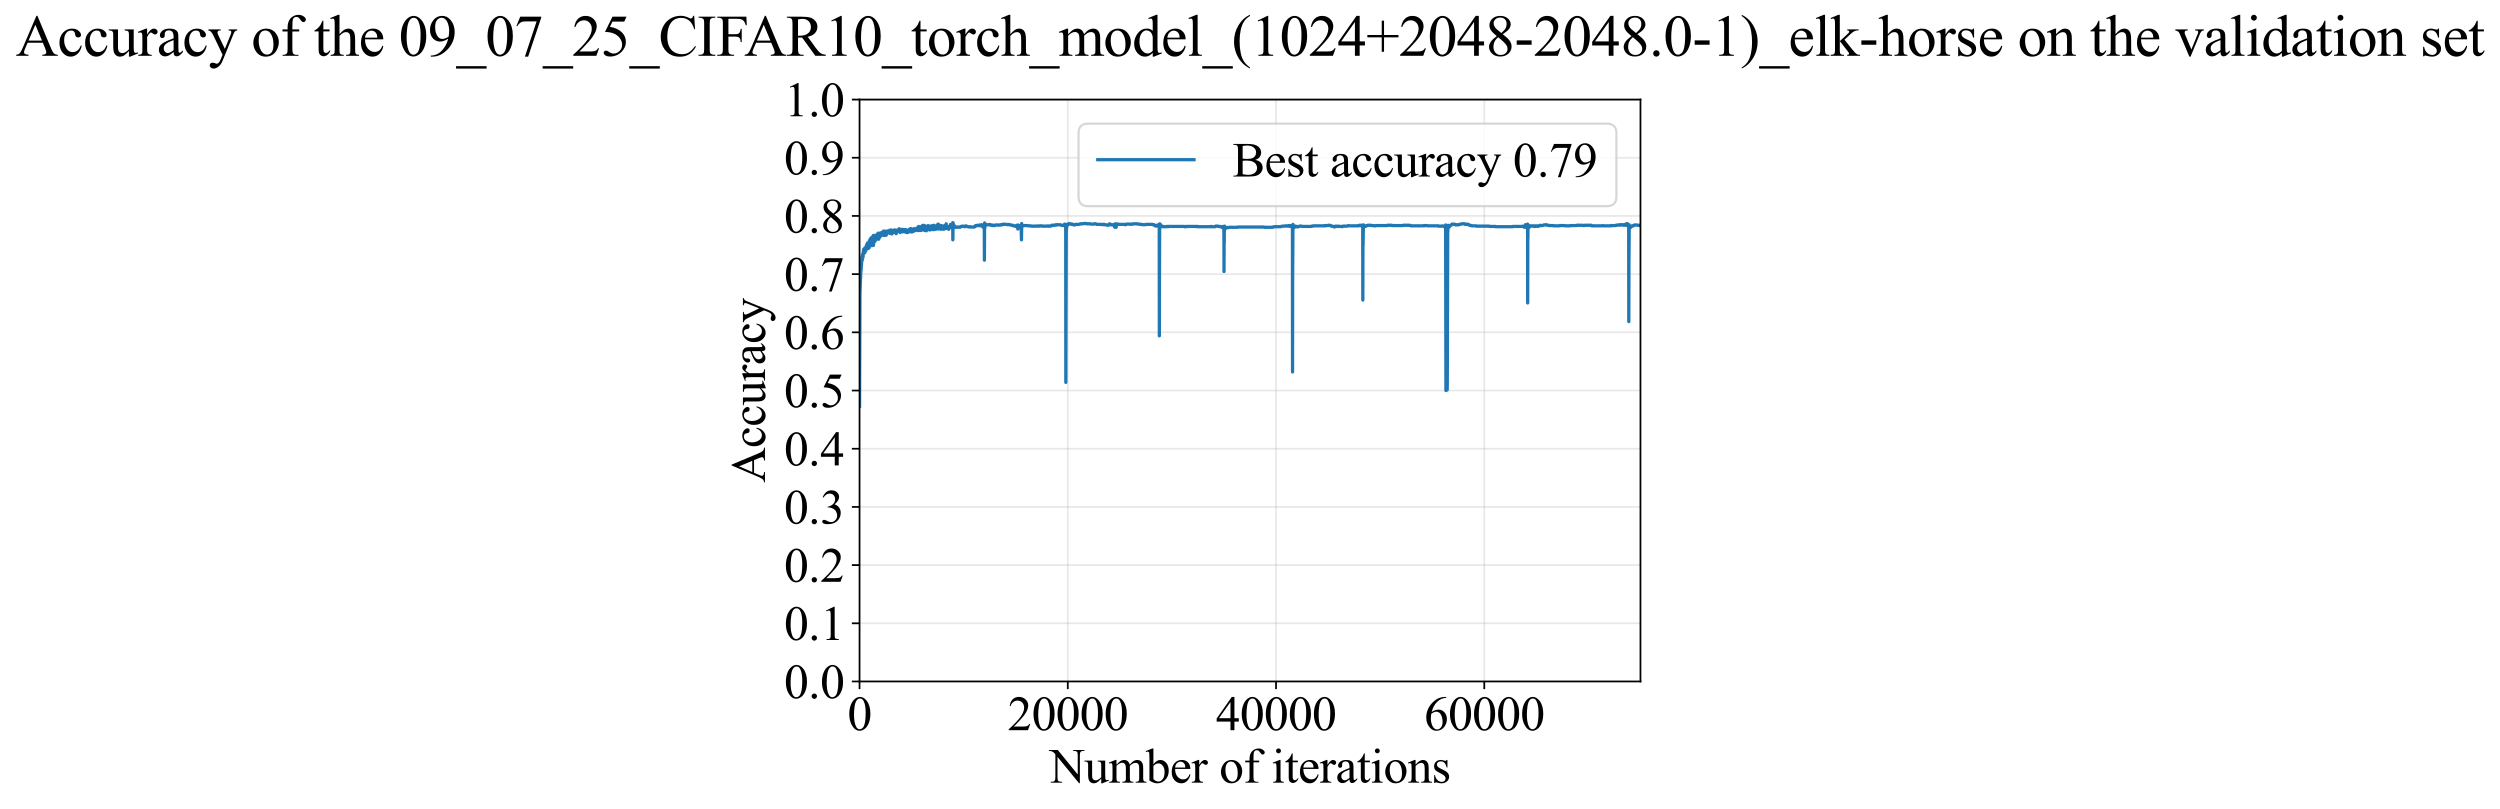<?xml version="1.0" encoding="utf-8" standalone="no"?>
<!DOCTYPE svg PUBLIC "-//W3C//DTD SVG 1.1//EN"
  "http://www.w3.org/Graphics/SVG/1.1/DTD/svg11.dtd">
<svg xmlns:xlink="http://www.w3.org/1999/xlink" width="1143.252pt" height="369.808pt" viewBox="0 0 1143.252 369.808" xmlns="http://www.w3.org/2000/svg" version="1.1">
 <defs>
  <style type="text/css">*{stroke-linejoin: round; stroke-linecap: butt}</style>
 </defs>
 <g id="figure_1">
  <g id="patch_1">
   <path d="M -0 369.808 
L 1143.252 369.808 
L 1143.252 0 
L -0 0 
z
" style="fill: #ffffff"/>
  </g>
  <g id="axes_1">
   <g id="patch_2">
    <path d="M 393.066 311.644 
L 750.186 311.644 
L 750.186 45.532 
L 393.066 45.532 
z
" style="fill: #ffffff"/>
   </g>
   <g id="matplotlib.axis_1">
    <g id="xtick_1">
     <g id="line2d_1">
      <path d="M 393.066 311.644 
L 393.066 45.532 
" clip-path="url(#pb06ea31569)" style="fill: none; stroke: #b0b0b0; stroke-opacity: 0.3; stroke-width: 0.8; stroke-linecap: square"/>
     </g>
     <g id="line2d_2">
      <defs>
       <path id="m42aeb787d6" d="M 0 0 
L 0 3.5 
" style="stroke: #000000; stroke-width: 0.8"/>
      </defs>
      <g>
       <use xlink:href="#m42aeb787d6" x="393.066" y="311.644" style="stroke: #000000; stroke-width: 0.8"/>
      </g>
     </g>
     <g id="text_1">
      <!-- 0 -->
      <g transform="translate(387.566 333.92) scale(0.22 -0.22)">
       <defs>
        <path id="TimesNewRomanPSMT-30" d="M 231 2094 
Q 231 2819 450 3342 
Q 669 3866 1031 4122 
Q 1313 4325 1613 4325 
Q 2100 4325 2488 3828 
Q 2972 3213 2972 2159 
Q 2972 1422 2759 906 
Q 2547 391 2217 158 
Q 1888 -75 1581 -75 
Q 975 -75 572 641 
Q 231 1244 231 2094 
z
M 844 2016 
Q 844 1141 1059 588 
Q 1238 122 1591 122 
Q 1759 122 1940 273 
Q 2122 425 2216 781 
Q 2359 1319 2359 2297 
Q 2359 3022 2209 3506 
Q 2097 3866 1919 4016 
Q 1791 4119 1609 4119 
Q 1397 4119 1231 3928 
Q 1006 3669 925 3112 
Q 844 2556 844 2016 
z
" transform="scale(0.016)"/>
       </defs>
       <use xlink:href="#TimesNewRomanPSMT-30"/>
      </g>
     </g>
    </g>
    <g id="xtick_2">
     <g id="line2d_3">
      <path d="M 488.298 311.644 
L 488.298 45.532 
" clip-path="url(#pb06ea31569)" style="fill: none; stroke: #b0b0b0; stroke-opacity: 0.3; stroke-width: 0.8; stroke-linecap: square"/>
     </g>
     <g id="line2d_4">
      <g>
       <use xlink:href="#m42aeb787d6" x="488.298" y="311.644" style="stroke: #000000; stroke-width: 0.8"/>
      </g>
     </g>
     <g id="text_2">
      <!-- 20000 -->
      <g transform="translate(460.798 333.92) scale(0.22 -0.22)">
       <defs>
        <path id="TimesNewRomanPSMT-32" d="M 2934 816 
L 2638 0 
L 138 0 
L 138 116 
Q 1241 1122 1691 1759 
Q 2141 2397 2141 2925 
Q 2141 3328 1894 3587 
Q 1647 3847 1303 3847 
Q 991 3847 742 3664 
Q 494 3481 375 3128 
L 259 3128 
Q 338 3706 661 4015 
Q 984 4325 1469 4325 
Q 1984 4325 2329 3994 
Q 2675 3663 2675 3213 
Q 2675 2891 2525 2569 
Q 2294 2063 1775 1497 
Q 997 647 803 472 
L 1909 472 
Q 2247 472 2383 497 
Q 2519 522 2628 598 
Q 2738 675 2819 816 
L 2934 816 
z
" transform="scale(0.016)"/>
       </defs>
       <use xlink:href="#TimesNewRomanPSMT-32"/>
       <use xlink:href="#TimesNewRomanPSMT-30" transform="translate(50 0)"/>
       <use xlink:href="#TimesNewRomanPSMT-30" transform="translate(100 0)"/>
       <use xlink:href="#TimesNewRomanPSMT-30" transform="translate(150 0)"/>
       <use xlink:href="#TimesNewRomanPSMT-30" transform="translate(200 0)"/>
      </g>
     </g>
    </g>
    <g id="xtick_3">
     <g id="line2d_5">
      <path d="M 583.53 311.644 
L 583.53 45.532 
" clip-path="url(#pb06ea31569)" style="fill: none; stroke: #b0b0b0; stroke-opacity: 0.3; stroke-width: 0.8; stroke-linecap: square"/>
     </g>
     <g id="line2d_6">
      <g>
       <use xlink:href="#m42aeb787d6" x="583.53" y="311.644" style="stroke: #000000; stroke-width: 0.8"/>
      </g>
     </g>
     <g id="text_3">
      <!-- 40000 -->
      <g transform="translate(556.03 333.92) scale(0.22 -0.22)">
       <defs>
        <path id="TimesNewRomanPSMT-34" d="M 2978 1563 
L 2978 1119 
L 2409 1119 
L 2409 0 
L 1894 0 
L 1894 1119 
L 100 1119 
L 100 1519 
L 2066 4325 
L 2409 4325 
L 2409 1563 
L 2978 1563 
z
M 1894 1563 
L 1894 3666 
L 406 1563 
L 1894 1563 
z
" transform="scale(0.016)"/>
       </defs>
       <use xlink:href="#TimesNewRomanPSMT-34"/>
       <use xlink:href="#TimesNewRomanPSMT-30" transform="translate(50 0)"/>
       <use xlink:href="#TimesNewRomanPSMT-30" transform="translate(100 0)"/>
       <use xlink:href="#TimesNewRomanPSMT-30" transform="translate(150 0)"/>
       <use xlink:href="#TimesNewRomanPSMT-30" transform="translate(200 0)"/>
      </g>
     </g>
    </g>
    <g id="xtick_4">
     <g id="line2d_7">
      <path d="M 678.762 311.644 
L 678.762 45.532 
" clip-path="url(#pb06ea31569)" style="fill: none; stroke: #b0b0b0; stroke-opacity: 0.3; stroke-width: 0.8; stroke-linecap: square"/>
     </g>
     <g id="line2d_8">
      <g>
       <use xlink:href="#m42aeb787d6" x="678.762" y="311.644" style="stroke: #000000; stroke-width: 0.8"/>
      </g>
     </g>
     <g id="text_4">
      <!-- 60000 -->
      <g transform="translate(651.262 333.92) scale(0.22 -0.22)">
       <defs>
        <path id="TimesNewRomanPSMT-36" d="M 2869 4325 
L 2869 4209 
Q 2456 4169 2195 4045 
Q 1934 3922 1679 3669 
Q 1425 3416 1258 3105 
Q 1091 2794 978 2366 
Q 1428 2675 1881 2675 
Q 2316 2675 2634 2325 
Q 2953 1975 2953 1425 
Q 2953 894 2631 456 
Q 2244 -75 1606 -75 
Q 1172 -75 869 213 
Q 275 772 275 1663 
Q 275 2231 503 2743 
Q 731 3256 1154 3653 
Q 1578 4050 1965 4187 
Q 2353 4325 2688 4325 
L 2869 4325 
z
M 925 2138 
Q 869 1716 869 1456 
Q 869 1156 980 804 
Q 1091 453 1309 247 
Q 1469 100 1697 100 
Q 1969 100 2183 356 
Q 2397 613 2397 1088 
Q 2397 1622 2184 2012 
Q 1972 2403 1581 2403 
Q 1463 2403 1327 2353 
Q 1191 2303 925 2138 
z
" transform="scale(0.016)"/>
       </defs>
       <use xlink:href="#TimesNewRomanPSMT-36"/>
       <use xlink:href="#TimesNewRomanPSMT-30" transform="translate(50 0)"/>
       <use xlink:href="#TimesNewRomanPSMT-30" transform="translate(100 0)"/>
       <use xlink:href="#TimesNewRomanPSMT-30" transform="translate(150 0)"/>
       <use xlink:href="#TimesNewRomanPSMT-30" transform="translate(200 0)"/>
      </g>
     </g>
    </g>
    <g id="text_5">
     <!-- Number of iterations -->
     <g transform="translate(479.984 357.902) scale(0.22 -0.22)">
      <defs>
       <path id="TimesNewRomanPSMT-4e" d="M -84 4238 
L 1066 4238 
L 3656 1059 
L 3656 3503 
Q 3656 3894 3569 3991 
Q 3453 4122 3203 4122 
L 3056 4122 
L 3056 4238 
L 4531 4238 
L 4531 4122 
L 4381 4122 
Q 4113 4122 4000 3959 
Q 3931 3859 3931 3503 
L 3931 -69 
L 3819 -69 
L 1025 3344 
L 1025 734 
Q 1025 344 1109 247 
Q 1228 116 1475 116 
L 1625 116 
L 1625 0 
L 150 0 
L 150 116 
L 297 116 
Q 569 116 681 278 
Q 750 378 750 734 
L 750 3681 
Q 566 3897 470 3965 
Q 375 4034 191 4094 
Q 100 4122 -84 4122 
L -84 4238 
z
" transform="scale(0.016)"/>
       <path id="TimesNewRomanPSMT-75" d="M 2709 2863 
L 2709 1128 
Q 2709 631 2732 520 
Q 2756 409 2807 365 
Q 2859 322 2928 322 
Q 3025 322 3147 375 
L 3191 266 
L 2334 -88 
L 2194 -88 
L 2194 519 
Q 1825 119 1631 15 
Q 1438 -88 1222 -88 
Q 981 -88 804 51 
Q 628 191 559 409 
Q 491 628 491 1028 
L 491 2306 
Q 491 2509 447 2587 
Q 403 2666 317 2708 
Q 231 2750 6 2747 
L 6 2863 
L 1009 2863 
L 1009 947 
Q 1009 547 1148 422 
Q 1288 297 1484 297 
Q 1619 297 1789 381 
Q 1959 466 2194 703 
L 2194 2325 
Q 2194 2569 2105 2655 
Q 2016 2741 1734 2747 
L 1734 2863 
L 2709 2863 
z
" transform="scale(0.016)"/>
       <path id="TimesNewRomanPSMT-6d" d="M 1050 2338 
Q 1363 2650 1419 2697 
Q 1559 2816 1721 2881 
Q 1884 2947 2044 2947 
Q 2313 2947 2506 2790 
Q 2700 2634 2766 2338 
Q 3088 2713 3309 2830 
Q 3531 2947 3766 2947 
Q 3994 2947 4170 2830 
Q 4347 2713 4450 2447 
Q 4519 2266 4519 1878 
L 4519 647 
Q 4519 378 4559 278 
Q 4591 209 4675 161 
Q 4759 113 4950 113 
L 4950 0 
L 3538 0 
L 3538 113 
L 3597 113 
Q 3781 113 3884 184 
Q 3956 234 3988 344 
Q 4000 397 4000 647 
L 4000 1878 
Q 4000 2228 3916 2372 
Q 3794 2572 3525 2572 
Q 3359 2572 3192 2489 
Q 3025 2406 2788 2181 
L 2781 2147 
L 2788 2013 
L 2788 647 
Q 2788 353 2820 281 
Q 2853 209 2943 161 
Q 3034 113 3253 113 
L 3253 0 
L 1806 0 
L 1806 113 
Q 2044 113 2133 169 
Q 2222 225 2256 338 
Q 2272 391 2272 647 
L 2272 1878 
Q 2272 2228 2169 2381 
Q 2031 2581 1784 2581 
Q 1616 2581 1450 2491 
Q 1191 2353 1050 2181 
L 1050 647 
Q 1050 366 1089 281 
Q 1128 197 1204 155 
Q 1281 113 1516 113 
L 1516 0 
L 100 0 
L 100 113 
Q 297 113 375 155 
Q 453 197 493 289 
Q 534 381 534 647 
L 534 1741 
Q 534 2213 506 2350 
Q 484 2453 437 2492 
Q 391 2531 309 2531 
Q 222 2531 100 2484 
L 53 2597 
L 916 2947 
L 1050 2947 
L 1050 2338 
z
" transform="scale(0.016)"/>
       <path id="TimesNewRomanPSMT-62" d="M 984 2369 
Q 1400 2947 1881 2947 
Q 2322 2947 2650 2570 
Q 2978 2194 2978 1541 
Q 2978 778 2472 313 
Q 2038 -88 1503 -88 
Q 1253 -88 995 3 
Q 738 94 469 275 
L 469 3241 
Q 469 3728 445 3840 
Q 422 3953 372 3993 
Q 322 4034 247 4034 
Q 159 4034 28 3984 
L -16 4094 
L 844 4444 
L 984 4444 
L 984 2369 
z
M 984 2169 
L 984 456 
Q 1144 300 1314 220 
Q 1484 141 1663 141 
Q 1947 141 2192 453 
Q 2438 766 2438 1363 
Q 2438 1913 2192 2208 
Q 1947 2503 1634 2503 
Q 1469 2503 1303 2419 
Q 1178 2356 984 2169 
z
" transform="scale(0.016)"/>
       <path id="TimesNewRomanPSMT-65" d="M 681 1784 
Q 678 1147 991 784 
Q 1303 422 1725 422 
Q 2006 422 2214 576 
Q 2422 731 2563 1106 
L 2659 1044 
Q 2594 616 2278 264 
Q 1963 -88 1488 -88 
Q 972 -88 605 314 
Q 238 716 238 1394 
Q 238 2128 614 2539 
Q 991 2950 1559 2950 
Q 2041 2950 2350 2633 
Q 2659 2316 2659 1784 
L 681 1784 
z
M 681 1966 
L 2006 1966 
Q 1991 2241 1941 2353 
Q 1863 2528 1708 2628 
Q 1553 2728 1384 2728 
Q 1125 2728 920 2526 
Q 716 2325 681 1966 
z
" transform="scale(0.016)"/>
       <path id="TimesNewRomanPSMT-72" d="M 1038 2947 
L 1038 2303 
Q 1397 2947 1775 2947 
Q 1947 2947 2059 2842 
Q 2172 2738 2172 2600 
Q 2172 2478 2090 2393 
Q 2009 2309 1897 2309 
Q 1788 2309 1652 2417 
Q 1516 2525 1450 2525 
Q 1394 2525 1328 2463 
Q 1188 2334 1038 2041 
L 1038 669 
Q 1038 431 1097 309 
Q 1138 225 1241 169 
Q 1344 113 1538 113 
L 1538 0 
L 72 0 
L 72 113 
Q 291 113 397 181 
Q 475 231 506 341 
Q 522 394 522 644 
L 522 1753 
Q 522 2253 501 2348 
Q 481 2444 426 2487 
Q 372 2531 291 2531 
Q 194 2531 72 2484 
L 41 2597 
L 906 2947 
L 1038 2947 
z
" transform="scale(0.016)"/>
       <path id="TimesNewRomanPSMT-20" transform="scale(0.016)"/>
       <path id="TimesNewRomanPSMT-6f" d="M 1600 2947 
Q 2250 2947 2644 2453 
Q 2978 2031 2978 1484 
Q 2978 1100 2793 706 
Q 2609 313 2286 112 
Q 1963 -88 1566 -88 
Q 919 -88 538 428 
Q 216 863 216 1403 
Q 216 1797 411 2186 
Q 606 2575 925 2761 
Q 1244 2947 1600 2947 
z
M 1503 2744 
Q 1338 2744 1170 2645 
Q 1003 2547 900 2300 
Q 797 2053 797 1666 
Q 797 1041 1045 587 
Q 1294 134 1700 134 
Q 2003 134 2200 384 
Q 2397 634 2397 1244 
Q 2397 2006 2069 2444 
Q 1847 2744 1503 2744 
z
" transform="scale(0.016)"/>
       <path id="TimesNewRomanPSMT-66" d="M 1319 2638 
L 1319 756 
Q 1319 356 1406 250 
Q 1522 113 1716 113 
L 1975 113 
L 1975 0 
L 266 0 
L 266 113 
L 394 113 
Q 519 113 622 175 
Q 725 238 764 344 
Q 803 450 803 756 
L 803 2638 
L 247 2638 
L 247 2863 
L 803 2863 
L 803 3050 
Q 803 3478 940 3775 
Q 1078 4072 1361 4255 
Q 1644 4438 1997 4438 
Q 2325 4438 2600 4225 
Q 2781 4084 2781 3909 
Q 2781 3816 2700 3733 
Q 2619 3650 2525 3650 
Q 2453 3650 2373 3701 
Q 2294 3753 2178 3923 
Q 2063 4094 1966 4153 
Q 1869 4213 1750 4213 
Q 1606 4213 1506 4136 
Q 1406 4059 1362 3898 
Q 1319 3738 1319 3069 
L 1319 2863 
L 2056 2863 
L 2056 2638 
L 1319 2638 
z
" transform="scale(0.016)"/>
       <path id="TimesNewRomanPSMT-69" d="M 928 4444 
Q 1059 4444 1151 4351 
Q 1244 4259 1244 4128 
Q 1244 3997 1151 3903 
Q 1059 3809 928 3809 
Q 797 3809 703 3903 
Q 609 3997 609 4128 
Q 609 4259 701 4351 
Q 794 4444 928 4444 
z
M 1188 2947 
L 1188 647 
Q 1188 378 1227 289 
Q 1266 200 1342 156 
Q 1419 113 1622 113 
L 1622 0 
L 231 0 
L 231 113 
Q 441 113 512 153 
Q 584 194 626 287 
Q 669 381 669 647 
L 669 1750 
Q 669 2216 641 2353 
Q 619 2453 572 2492 
Q 525 2531 444 2531 
Q 356 2531 231 2484 
L 188 2597 
L 1050 2947 
L 1188 2947 
z
" transform="scale(0.016)"/>
       <path id="TimesNewRomanPSMT-74" d="M 1031 3803 
L 1031 2863 
L 1700 2863 
L 1700 2644 
L 1031 2644 
L 1031 788 
Q 1031 509 1111 412 
Q 1191 316 1316 316 
Q 1419 316 1516 380 
Q 1613 444 1666 569 
L 1788 569 
Q 1678 263 1478 108 
Q 1278 -47 1066 -47 
Q 922 -47 784 33 
Q 647 113 581 261 
Q 516 409 516 719 
L 516 2644 
L 63 2644 
L 63 2747 
Q 234 2816 414 2980 
Q 594 3144 734 3369 
Q 806 3488 934 3803 
L 1031 3803 
z
" transform="scale(0.016)"/>
       <path id="TimesNewRomanPSMT-61" d="M 1822 413 
Q 1381 72 1269 19 
Q 1100 -59 909 -59 
Q 613 -59 420 144 
Q 228 347 228 678 
Q 228 888 322 1041 
Q 450 1253 767 1440 
Q 1084 1628 1822 1897 
L 1822 2009 
Q 1822 2438 1686 2597 
Q 1550 2756 1291 2756 
Q 1094 2756 978 2650 
Q 859 2544 859 2406 
L 866 2225 
Q 866 2081 792 2003 
Q 719 1925 600 1925 
Q 484 1925 411 2006 
Q 338 2088 338 2228 
Q 338 2497 613 2722 
Q 888 2947 1384 2947 
Q 1766 2947 2009 2819 
Q 2194 2722 2281 2516 
Q 2338 2381 2338 1966 
L 2338 994 
Q 2338 584 2353 492 
Q 2369 400 2405 369 
Q 2441 338 2488 338 
Q 2538 338 2575 359 
Q 2641 400 2828 588 
L 2828 413 
Q 2478 -56 2159 -56 
Q 2006 -56 1915 50 
Q 1825 156 1822 413 
z
M 1822 616 
L 1822 1706 
Q 1350 1519 1213 1441 
Q 966 1303 859 1153 
Q 753 1003 753 825 
Q 753 600 887 451 
Q 1022 303 1197 303 
Q 1434 303 1822 616 
z
" transform="scale(0.016)"/>
       <path id="TimesNewRomanPSMT-6e" d="M 1034 2341 
Q 1538 2947 1994 2947 
Q 2228 2947 2397 2830 
Q 2566 2713 2666 2444 
Q 2734 2256 2734 1869 
L 2734 647 
Q 2734 375 2778 278 
Q 2813 200 2889 156 
Q 2966 113 3172 113 
L 3172 0 
L 1756 0 
L 1756 113 
L 1816 113 
Q 2016 113 2095 173 
Q 2175 234 2206 353 
Q 2219 400 2219 647 
L 2219 1819 
Q 2219 2209 2117 2386 
Q 2016 2563 1775 2563 
Q 1403 2563 1034 2156 
L 1034 647 
Q 1034 356 1069 288 
Q 1113 197 1189 155 
Q 1266 113 1500 113 
L 1500 0 
L 84 0 
L 84 113 
L 147 113 
Q 366 113 442 223 
Q 519 334 519 647 
L 519 1709 
Q 519 2225 495 2337 
Q 472 2450 423 2490 
Q 375 2531 294 2531 
Q 206 2531 84 2484 
L 38 2597 
L 900 2947 
L 1034 2947 
L 1034 2341 
z
" transform="scale(0.016)"/>
       <path id="TimesNewRomanPSMT-73" d="M 2050 2947 
L 2050 1972 
L 1947 1972 
Q 1828 2431 1642 2597 
Q 1456 2763 1169 2763 
Q 950 2763 815 2647 
Q 681 2531 681 2391 
Q 681 2216 781 2091 
Q 878 1963 1175 1819 
L 1631 1597 
Q 2266 1288 2266 781 
Q 2266 391 1970 151 
Q 1675 -88 1309 -88 
Q 1047 -88 709 6 
Q 606 38 541 38 
Q 469 38 428 -44 
L 325 -44 
L 325 978 
L 428 978 
Q 516 541 762 319 
Q 1009 97 1316 97 
Q 1531 97 1667 223 
Q 1803 350 1803 528 
Q 1803 744 1651 891 
Q 1500 1038 1047 1263 
Q 594 1488 453 1669 
Q 313 1847 313 2119 
Q 313 2472 555 2709 
Q 797 2947 1181 2947 
Q 1350 2947 1591 2875 
Q 1750 2828 1803 2828 
Q 1853 2828 1881 2850 
Q 1909 2872 1947 2947 
L 2050 2947 
z
" transform="scale(0.016)"/>
      </defs>
      <use xlink:href="#TimesNewRomanPSMT-4e"/>
      <use xlink:href="#TimesNewRomanPSMT-75" transform="translate(72.217 0)"/>
      <use xlink:href="#TimesNewRomanPSMT-6d" transform="translate(122.217 0)"/>
      <use xlink:href="#TimesNewRomanPSMT-62" transform="translate(200 0)"/>
      <use xlink:href="#TimesNewRomanPSMT-65" transform="translate(250 0)"/>
      <use xlink:href="#TimesNewRomanPSMT-72" transform="translate(294.385 0)"/>
      <use xlink:href="#TimesNewRomanPSMT-20" transform="translate(327.686 0)"/>
      <use xlink:href="#TimesNewRomanPSMT-6f" transform="translate(352.686 0)"/>
      <use xlink:href="#TimesNewRomanPSMT-66" transform="translate(402.686 0)"/>
      <use xlink:href="#TimesNewRomanPSMT-20" transform="translate(435.986 0)"/>
      <use xlink:href="#TimesNewRomanPSMT-69" transform="translate(460.986 0)"/>
      <use xlink:href="#TimesNewRomanPSMT-74" transform="translate(488.77 0)"/>
      <use xlink:href="#TimesNewRomanPSMT-65" transform="translate(516.553 0)"/>
      <use xlink:href="#TimesNewRomanPSMT-72" transform="translate(560.938 0)"/>
      <use xlink:href="#TimesNewRomanPSMT-61" transform="translate(594.238 0)"/>
      <use xlink:href="#TimesNewRomanPSMT-74" transform="translate(638.623 0)"/>
      <use xlink:href="#TimesNewRomanPSMT-69" transform="translate(666.406 0)"/>
      <use xlink:href="#TimesNewRomanPSMT-6f" transform="translate(694.189 0)"/>
      <use xlink:href="#TimesNewRomanPSMT-6e" transform="translate(744.189 0)"/>
      <use xlink:href="#TimesNewRomanPSMT-73" transform="translate(794.189 0)"/>
     </g>
    </g>
   </g>
   <g id="matplotlib.axis_2">
    <g id="ytick_1">
     <g id="line2d_9">
      <path d="M 393.066 311.644 
L 750.186 311.644 
" clip-path="url(#pb06ea31569)" style="fill: none; stroke: #b0b0b0; stroke-opacity: 0.3; stroke-width: 0.8; stroke-linecap: square"/>
     </g>
     <g id="line2d_10">
      <defs>
       <path id="m25687c7030" d="M 0 0 
L -3.5 0 
" style="stroke: #000000; stroke-width: 0.8"/>
      </defs>
      <g>
       <use xlink:href="#m25687c7030" x="393.066" y="311.644" style="stroke: #000000; stroke-width: 0.8"/>
      </g>
     </g>
     <g id="text_6">
      <!-- 0.0 -->
      <g transform="translate(358.566 319.282) scale(0.22 -0.22)">
       <defs>
        <path id="TimesNewRomanPSMT-2e" d="M 800 606 
Q 947 606 1047 504 
Q 1147 403 1147 259 
Q 1147 116 1045 14 
Q 944 -88 800 -88 
Q 656 -88 554 14 
Q 453 116 453 259 
Q 453 406 554 506 
Q 656 606 800 606 
z
" transform="scale(0.016)"/>
       </defs>
       <use xlink:href="#TimesNewRomanPSMT-30"/>
       <use xlink:href="#TimesNewRomanPSMT-2e" transform="translate(50 0)"/>
       <use xlink:href="#TimesNewRomanPSMT-30" transform="translate(75 0)"/>
      </g>
     </g>
    </g>
    <g id="ytick_2">
     <g id="line2d_11">
      <path d="M 393.066 285.032 
L 750.186 285.032 
" clip-path="url(#pb06ea31569)" style="fill: none; stroke: #b0b0b0; stroke-opacity: 0.3; stroke-width: 0.8; stroke-linecap: square"/>
     </g>
     <g id="line2d_12">
      <g>
       <use xlink:href="#m25687c7030" x="393.066" y="285.032" style="stroke: #000000; stroke-width: 0.8"/>
      </g>
     </g>
     <g id="text_7">
      <!-- 0.1 -->
      <g transform="translate(358.566 292.67) scale(0.22 -0.22)">
       <defs>
        <path id="TimesNewRomanPSMT-31" d="M 750 3822 
L 1781 4325 
L 1884 4325 
L 1884 747 
Q 1884 391 1914 303 
Q 1944 216 2037 169 
Q 2131 122 2419 116 
L 2419 0 
L 825 0 
L 825 116 
Q 1125 122 1212 167 
Q 1300 213 1334 289 
Q 1369 366 1369 747 
L 1369 3034 
Q 1369 3497 1338 3628 
Q 1316 3728 1258 3775 
Q 1200 3822 1119 3822 
Q 1003 3822 797 3725 
L 750 3822 
z
" transform="scale(0.016)"/>
       </defs>
       <use xlink:href="#TimesNewRomanPSMT-30"/>
       <use xlink:href="#TimesNewRomanPSMT-2e" transform="translate(50 0)"/>
       <use xlink:href="#TimesNewRomanPSMT-31" transform="translate(75 0)"/>
      </g>
     </g>
    </g>
    <g id="ytick_3">
     <g id="line2d_13">
      <path d="M 393.066 258.421 
L 750.186 258.421 
" clip-path="url(#pb06ea31569)" style="fill: none; stroke: #b0b0b0; stroke-opacity: 0.3; stroke-width: 0.8; stroke-linecap: square"/>
     </g>
     <g id="line2d_14">
      <g>
       <use xlink:href="#m25687c7030" x="393.066" y="258.421" style="stroke: #000000; stroke-width: 0.8"/>
      </g>
     </g>
     <g id="text_8">
      <!-- 0.2 -->
      <g transform="translate(358.566 266.059) scale(0.22 -0.22)">
       <use xlink:href="#TimesNewRomanPSMT-30"/>
       <use xlink:href="#TimesNewRomanPSMT-2e" transform="translate(50 0)"/>
       <use xlink:href="#TimesNewRomanPSMT-32" transform="translate(75 0)"/>
      </g>
     </g>
    </g>
    <g id="ytick_4">
     <g id="line2d_15">
      <path d="M 393.066 231.81 
L 750.186 231.81 
" clip-path="url(#pb06ea31569)" style="fill: none; stroke: #b0b0b0; stroke-opacity: 0.3; stroke-width: 0.8; stroke-linecap: square"/>
     </g>
     <g id="line2d_16">
      <g>
       <use xlink:href="#m25687c7030" x="393.066" y="231.81" style="stroke: #000000; stroke-width: 0.8"/>
      </g>
     </g>
     <g id="text_9">
      <!-- 0.3 -->
      <g transform="translate(358.566 239.448) scale(0.22 -0.22)">
       <defs>
        <path id="TimesNewRomanPSMT-33" d="M 325 3431 
Q 506 3859 782 4092 
Q 1059 4325 1472 4325 
Q 1981 4325 2253 3994 
Q 2459 3747 2459 3466 
Q 2459 3003 1878 2509 
Q 2269 2356 2469 2072 
Q 2669 1788 2669 1403 
Q 2669 853 2319 450 
Q 1863 -75 997 -75 
Q 569 -75 414 31 
Q 259 138 259 259 
Q 259 350 332 419 
Q 406 488 509 488 
Q 588 488 669 463 
Q 722 447 909 348 
Q 1097 250 1169 231 
Q 1284 197 1416 197 
Q 1734 197 1970 444 
Q 2206 691 2206 1028 
Q 2206 1275 2097 1509 
Q 2016 1684 1919 1775 
Q 1784 1900 1550 2001 
Q 1316 2103 1072 2103 
L 972 2103 
L 972 2197 
Q 1219 2228 1467 2375 
Q 1716 2522 1828 2728 
Q 1941 2934 1941 3181 
Q 1941 3503 1739 3701 
Q 1538 3900 1238 3900 
Q 753 3900 428 3381 
L 325 3431 
z
" transform="scale(0.016)"/>
       </defs>
       <use xlink:href="#TimesNewRomanPSMT-30"/>
       <use xlink:href="#TimesNewRomanPSMT-2e" transform="translate(50 0)"/>
       <use xlink:href="#TimesNewRomanPSMT-33" transform="translate(75 0)"/>
      </g>
     </g>
    </g>
    <g id="ytick_5">
     <g id="line2d_17">
      <path d="M 393.066 205.199 
L 750.186 205.199 
" clip-path="url(#pb06ea31569)" style="fill: none; stroke: #b0b0b0; stroke-opacity: 0.3; stroke-width: 0.8; stroke-linecap: square"/>
     </g>
     <g id="line2d_18">
      <g>
       <use xlink:href="#m25687c7030" x="393.066" y="205.199" style="stroke: #000000; stroke-width: 0.8"/>
      </g>
     </g>
     <g id="text_10">
      <!-- 0.4 -->
      <g transform="translate(358.566 212.837) scale(0.22 -0.22)">
       <use xlink:href="#TimesNewRomanPSMT-30"/>
       <use xlink:href="#TimesNewRomanPSMT-2e" transform="translate(50 0)"/>
       <use xlink:href="#TimesNewRomanPSMT-34" transform="translate(75 0)"/>
      </g>
     </g>
    </g>
    <g id="ytick_6">
     <g id="line2d_19">
      <path d="M 393.066 178.588 
L 750.186 178.588 
" clip-path="url(#pb06ea31569)" style="fill: none; stroke: #b0b0b0; stroke-opacity: 0.3; stroke-width: 0.8; stroke-linecap: square"/>
     </g>
     <g id="line2d_20">
      <g>
       <use xlink:href="#m25687c7030" x="393.066" y="178.588" style="stroke: #000000; stroke-width: 0.8"/>
      </g>
     </g>
     <g id="text_11">
      <!-- 0.5 -->
      <g transform="translate(358.566 186.226) scale(0.22 -0.22)">
       <defs>
        <path id="TimesNewRomanPSMT-35" d="M 2778 4238 
L 2534 3706 
L 1259 3706 
L 981 3138 
Q 1809 3016 2294 2522 
Q 2709 2097 2709 1522 
Q 2709 1188 2573 903 
Q 2438 619 2231 419 
Q 2025 219 1772 97 
Q 1413 -75 1034 -75 
Q 653 -75 479 54 
Q 306 184 306 341 
Q 306 428 378 495 
Q 450 563 559 563 
Q 641 563 702 538 
Q 763 513 909 409 
Q 1144 247 1384 247 
Q 1750 247 2026 523 
Q 2303 800 2303 1197 
Q 2303 1581 2056 1914 
Q 1809 2247 1375 2428 
Q 1034 2569 447 2591 
L 1259 4238 
L 2778 4238 
z
" transform="scale(0.016)"/>
       </defs>
       <use xlink:href="#TimesNewRomanPSMT-30"/>
       <use xlink:href="#TimesNewRomanPSMT-2e" transform="translate(50 0)"/>
       <use xlink:href="#TimesNewRomanPSMT-35" transform="translate(75 0)"/>
      </g>
     </g>
    </g>
    <g id="ytick_7">
     <g id="line2d_21">
      <path d="M 393.066 151.976 
L 750.186 151.976 
" clip-path="url(#pb06ea31569)" style="fill: none; stroke: #b0b0b0; stroke-opacity: 0.3; stroke-width: 0.8; stroke-linecap: square"/>
     </g>
     <g id="line2d_22">
      <g>
       <use xlink:href="#m25687c7030" x="393.066" y="151.976" style="stroke: #000000; stroke-width: 0.8"/>
      </g>
     </g>
     <g id="text_12">
      <!-- 0.6 -->
      <g transform="translate(358.566 159.614) scale(0.22 -0.22)">
       <use xlink:href="#TimesNewRomanPSMT-30"/>
       <use xlink:href="#TimesNewRomanPSMT-2e" transform="translate(50 0)"/>
       <use xlink:href="#TimesNewRomanPSMT-36" transform="translate(75 0)"/>
      </g>
     </g>
    </g>
    <g id="ytick_8">
     <g id="line2d_23">
      <path d="M 393.066 125.365 
L 750.186 125.365 
" clip-path="url(#pb06ea31569)" style="fill: none; stroke: #b0b0b0; stroke-opacity: 0.3; stroke-width: 0.8; stroke-linecap: square"/>
     </g>
     <g id="line2d_24">
      <g>
       <use xlink:href="#m25687c7030" x="393.066" y="125.365" style="stroke: #000000; stroke-width: 0.8"/>
      </g>
     </g>
     <g id="text_13">
      <!-- 0.7 -->
      <g transform="translate(358.566 133.003) scale(0.22 -0.22)">
       <defs>
        <path id="TimesNewRomanPSMT-37" d="M 644 4238 
L 2916 4238 
L 2916 4119 
L 1503 -88 
L 1153 -88 
L 2419 3728 
L 1253 3728 
Q 900 3728 750 3644 
Q 488 3500 328 3200 
L 238 3234 
L 644 4238 
z
" transform="scale(0.016)"/>
       </defs>
       <use xlink:href="#TimesNewRomanPSMT-30"/>
       <use xlink:href="#TimesNewRomanPSMT-2e" transform="translate(50 0)"/>
       <use xlink:href="#TimesNewRomanPSMT-37" transform="translate(75 0)"/>
      </g>
     </g>
    </g>
    <g id="ytick_9">
     <g id="line2d_25">
      <path d="M 393.066 98.754 
L 750.186 98.754 
" clip-path="url(#pb06ea31569)" style="fill: none; stroke: #b0b0b0; stroke-opacity: 0.3; stroke-width: 0.8; stroke-linecap: square"/>
     </g>
     <g id="line2d_26">
      <g>
       <use xlink:href="#m25687c7030" x="393.066" y="98.754" style="stroke: #000000; stroke-width: 0.8"/>
      </g>
     </g>
     <g id="text_14">
      <!-- 0.8 -->
      <g transform="translate(358.566 106.392) scale(0.22 -0.22)">
       <defs>
        <path id="TimesNewRomanPSMT-38" d="M 1228 2134 
Q 725 2547 579 2797 
Q 434 3047 434 3316 
Q 434 3728 753 4026 
Q 1072 4325 1600 4325 
Q 2113 4325 2425 4047 
Q 2738 3769 2738 3413 
Q 2738 3175 2569 2928 
Q 2400 2681 1866 2347 
Q 2416 1922 2594 1678 
Q 2831 1359 2831 1006 
Q 2831 559 2490 242 
Q 2150 -75 1597 -75 
Q 994 -75 656 303 
Q 388 606 388 966 
Q 388 1247 577 1523 
Q 766 1800 1228 2134 
z
M 1719 2469 
Q 2094 2806 2194 3001 
Q 2294 3197 2294 3444 
Q 2294 3772 2109 3958 
Q 1925 4144 1606 4144 
Q 1288 4144 1088 3959 
Q 888 3775 888 3528 
Q 888 3366 970 3203 
Q 1053 3041 1206 2894 
L 1719 2469 
z
M 1375 2016 
Q 1116 1797 991 1539 
Q 866 1281 866 981 
Q 866 578 1086 336 
Q 1306 94 1647 94 
Q 1984 94 2187 284 
Q 2391 475 2391 747 
Q 2391 972 2272 1150 
Q 2050 1481 1375 2016 
z
" transform="scale(0.016)"/>
       </defs>
       <use xlink:href="#TimesNewRomanPSMT-30"/>
       <use xlink:href="#TimesNewRomanPSMT-2e" transform="translate(50 0)"/>
       <use xlink:href="#TimesNewRomanPSMT-38" transform="translate(75 0)"/>
      </g>
     </g>
    </g>
    <g id="ytick_10">
     <g id="line2d_27">
      <path d="M 393.066 72.143 
L 750.186 72.143 
" clip-path="url(#pb06ea31569)" style="fill: none; stroke: #b0b0b0; stroke-opacity: 0.3; stroke-width: 0.8; stroke-linecap: square"/>
     </g>
     <g id="line2d_28">
      <g>
       <use xlink:href="#m25687c7030" x="393.066" y="72.143" style="stroke: #000000; stroke-width: 0.8"/>
      </g>
     </g>
     <g id="text_15">
      <!-- 0.9 -->
      <g transform="translate(358.566 79.781) scale(0.22 -0.22)">
       <defs>
        <path id="TimesNewRomanPSMT-39" d="M 338 -88 
L 338 28 
Q 744 34 1094 217 
Q 1444 400 1770 856 
Q 2097 1313 2225 1859 
Q 1734 1544 1338 1544 
Q 891 1544 572 1889 
Q 253 2234 253 2806 
Q 253 3363 572 3797 
Q 956 4325 1575 4325 
Q 2097 4325 2469 3894 
Q 2925 3359 2925 2575 
Q 2925 1869 2578 1258 
Q 2231 647 1613 244 
Q 1109 -88 516 -88 
L 338 -88 
z
M 2275 2091 
Q 2331 2497 2331 2741 
Q 2331 3044 2228 3395 
Q 2125 3747 1936 3934 
Q 1747 4122 1506 4122 
Q 1228 4122 1018 3872 
Q 809 3622 809 3128 
Q 809 2469 1088 2097 
Q 1291 1828 1588 1828 
Q 1731 1828 1928 1897 
Q 2125 1966 2275 2091 
z
" transform="scale(0.016)"/>
       </defs>
       <use xlink:href="#TimesNewRomanPSMT-30"/>
       <use xlink:href="#TimesNewRomanPSMT-2e" transform="translate(50 0)"/>
       <use xlink:href="#TimesNewRomanPSMT-39" transform="translate(75 0)"/>
      </g>
     </g>
    </g>
    <g id="ytick_11">
     <g id="line2d_29">
      <path d="M 393.066 45.532 
L 750.186 45.532 
" clip-path="url(#pb06ea31569)" style="fill: none; stroke: #b0b0b0; stroke-opacity: 0.3; stroke-width: 0.8; stroke-linecap: square"/>
     </g>
     <g id="line2d_30">
      <g>
       <use xlink:href="#m25687c7030" x="393.066" y="45.532" style="stroke: #000000; stroke-width: 0.8"/>
      </g>
     </g>
     <g id="text_16">
      <!-- 1.0 -->
      <g transform="translate(358.566 53.17) scale(0.22 -0.22)">
       <use xlink:href="#TimesNewRomanPSMT-31"/>
       <use xlink:href="#TimesNewRomanPSMT-2e" transform="translate(50 0)"/>
       <use xlink:href="#TimesNewRomanPSMT-30" transform="translate(75 0)"/>
      </g>
     </g>
    </g>
    <g id="text_17">
     <!-- Accuracy -->
     <g transform="translate(349.819 220.726) rotate(-90) scale(0.22 -0.22)">
      <defs>
       <path id="TimesNewRomanPSMT-41" d="M 2928 1419 
L 1288 1419 
L 1000 750 
Q 894 503 894 381 
Q 894 284 986 211 
Q 1078 138 1384 116 
L 1384 0 
L 50 0 
L 50 116 
Q 316 163 394 238 
Q 553 388 747 847 
L 2238 4334 
L 2347 4334 
L 3822 809 
Q 4000 384 4145 257 
Q 4291 131 4550 116 
L 4550 0 
L 2878 0 
L 2878 116 
Q 3131 128 3220 200 
Q 3309 272 3309 375 
Q 3309 513 3184 809 
L 2928 1419 
z
M 2841 1650 
L 2122 3363 
L 1384 1650 
L 2841 1650 
z
" transform="scale(0.016)"/>
       <path id="TimesNewRomanPSMT-63" d="M 2631 1088 
Q 2516 522 2178 217 
Q 1841 -88 1431 -88 
Q 944 -88 581 321 
Q 219 731 219 1428 
Q 219 2103 620 2525 
Q 1022 2947 1584 2947 
Q 2006 2947 2278 2723 
Q 2550 2500 2550 2259 
Q 2550 2141 2473 2067 
Q 2397 1994 2259 1994 
Q 2075 1994 1981 2113 
Q 1928 2178 1911 2362 
Q 1894 2547 1784 2644 
Q 1675 2738 1481 2738 
Q 1169 2738 978 2506 
Q 725 2200 725 1697 
Q 725 1184 976 792 
Q 1228 400 1656 400 
Q 1963 400 2206 609 
Q 2378 753 2541 1131 
L 2631 1088 
z
" transform="scale(0.016)"/>
       <path id="TimesNewRomanPSMT-79" d="M 38 2863 
L 1372 2863 
L 1372 2747 
L 1306 2747 
Q 1166 2747 1095 2686 
Q 1025 2625 1025 2534 
Q 1025 2413 1128 2197 
L 1825 753 
L 2466 2334 
Q 2519 2463 2519 2588 
Q 2519 2644 2497 2672 
Q 2472 2706 2419 2726 
Q 2366 2747 2231 2747 
L 2231 2863 
L 3163 2863 
L 3163 2747 
Q 3047 2734 2984 2696 
Q 2922 2659 2847 2556 
Q 2819 2513 2741 2316 
L 1575 -541 
Q 1406 -956 1132 -1168 
Q 859 -1381 606 -1381 
Q 422 -1381 303 -1275 
Q 184 -1169 184 -1031 
Q 184 -900 270 -820 
Q 356 -741 506 -741 
Q 609 -741 788 -809 
Q 913 -856 944 -856 
Q 1038 -856 1148 -759 
Q 1259 -663 1372 -384 
L 1575 113 
L 547 2272 
Q 500 2369 397 2513 
Q 319 2622 269 2659 
Q 197 2709 38 2747 
L 38 2863 
z
" transform="scale(0.016)"/>
      </defs>
      <use xlink:href="#TimesNewRomanPSMT-41"/>
      <use xlink:href="#TimesNewRomanPSMT-63" transform="translate(72.217 0)"/>
      <use xlink:href="#TimesNewRomanPSMT-63" transform="translate(116.602 0)"/>
      <use xlink:href="#TimesNewRomanPSMT-75" transform="translate(160.986 0)"/>
      <use xlink:href="#TimesNewRomanPSMT-72" transform="translate(210.986 0)"/>
      <use xlink:href="#TimesNewRomanPSMT-61" transform="translate(244.287 0)"/>
      <use xlink:href="#TimesNewRomanPSMT-63" transform="translate(288.672 0)"/>
      <use xlink:href="#TimesNewRomanPSMT-79" transform="translate(333.057 0)"/>
     </g>
    </g>
   </g>
   <g id="line2d_31">
    <path d="M 393.066 185.773 
L 393.256 134.413 
L 393.494 127.361 
L 393.542 127.361 
L 393.685 123.369 
L 393.733 123.901 
L 393.971 120.841 
L 394.161 117.382 
L 394.209 119.245 
L 394.256 117.249 
L 394.352 118.845 
L 394.447 116.317 
L 394.494 118.047 
L 394.542 117.249 
L 394.637 115.918 
L 394.685 117.515 
L 394.78 115.253 
L 394.828 115.785 
L 394.923 114.055 
L 394.971 114.854 
L 395.018 115.785 
L 395.066 113.922 
L 395.114 114.721 
L 395.209 115.253 
L 395.352 114.055 
L 395.399 114.188 
L 395.447 115.652 
L 395.495 113.39 
L 395.59 113.656 
L 395.637 115.12 
L 395.685 114.987 
L 395.828 113.39 
L 395.971 114.588 
L 396.114 112.858 
L 396.209 112.193 
L 396.304 113.922 
L 396.399 111.793 
L 396.447 112.592 
L 396.495 113.789 
L 396.542 111.926 
L 396.637 112.459 
L 396.685 111.128 
L 396.78 111.527 
L 396.828 112.991 
L 396.923 112.592 
L 396.971 113.124 
L 397.018 112.326 
L 397.066 113.656 
L 397.114 111.261 
L 397.161 112.459 
L 397.209 112.459 
L 397.257 111.527 
L 397.304 112.592 
L 397.447 111.394 
L 397.495 113.257 
L 397.542 110.197 
L 397.638 110.862 
L 397.685 110.995 
L 397.78 110.596 
L 397.828 109.531 
L 397.876 110.596 
L 397.923 111.527 
L 398.066 109.132 
L 398.209 112.059 
L 398.352 109.265 
L 398.4 109.398 
L 398.447 112.193 
L 398.495 111.926 
L 398.685 108.467 
L 398.733 112.326 
L 398.828 111.261 
L 398.876 108.6 
L 398.923 108.866 
L 399.066 111.527 
L 399.114 110.596 
L 399.257 108.6 
L 399.304 108.999 
L 399.352 108.6 
L 399.4 107.669 
L 399.447 112.193 
L 399.495 107.802 
L 399.638 109.798 
L 399.828 107.669 
L 399.876 108.201 
L 399.923 110.596 
L 399.971 109.132 
L 400.019 108.999 
L 400.209 110.197 
L 400.4 107.802 
L 400.495 108.866 
L 400.543 108.201 
L 400.59 108.866 
L 400.638 108.866 
L 400.733 109.531 
L 400.923 107.536 
L 400.971 107.269 
L 401.019 109.265 
L 401.066 107.403 
L 401.162 108.6 
L 401.209 108.201 
L 401.257 108.467 
L 401.304 108.201 
L 401.352 106.87 
L 401.4 107.403 
L 401.543 107.935 
L 401.59 107.802 
L 401.638 106.604 
L 401.685 107.536 
L 401.781 107.935 
L 401.828 109.398 
L 401.876 107.536 
L 401.924 107.403 
L 402.114 108.733 
L 402.257 107.003 
L 402.305 107.003 
L 402.447 108.334 
L 402.59 106.604 
L 402.638 107.403 
L 402.686 106.471 
L 402.733 106.604 
L 402.781 106.471 
L 402.828 107.536 
L 402.924 107.403 
L 403.019 106.87 
L 403.162 107.669 
L 403.257 106.338 
L 403.305 107.403 
L 403.4 107.269 
L 403.447 107.536 
L 403.495 107.403 
L 403.543 106.072 
L 403.638 106.205 
L 403.733 107.269 
L 403.781 107.003 
L 403.876 107.403 
L 404.019 105.673 
L 404.162 107.269 
L 404.209 107.669 
L 404.4 105.673 
L 404.543 107.269 
L 404.59 107.403 
L 404.733 105.939 
L 404.781 106.471 
L 404.829 107.669 
L 404.924 105.939 
L 404.971 106.87 
L 405.019 105.939 
L 405.067 106.072 
L 405.114 105.939 
L 405.162 105.939 
L 405.257 106.338 
L 405.305 107.536 
L 405.352 105.673 
L 405.448 105.939 
L 405.495 105.939 
L 405.543 106.072 
L 405.59 105.939 
L 405.638 105.939 
L 405.733 106.205 
L 405.781 106.072 
L 405.829 105.673 
L 405.876 105.806 
L 405.971 106.072 
L 406.067 105.673 
L 406.114 106.072 
L 406.162 105.673 
L 406.21 105.673 
L 406.257 106.338 
L 406.305 105.806 
L 406.4 105.54 
L 406.495 106.471 
L 406.543 105.806 
L 406.591 105.806 
L 406.638 105.673 
L 406.781 106.737 
L 406.829 105.274 
L 406.876 106.338 
L 406.924 106.471 
L 407.067 105.407 
L 407.114 106.604 
L 407.21 106.338 
L 407.257 106.072 
L 407.305 106.737 
L 407.353 106.338 
L 407.4 105.806 
L 407.495 105.939 
L 407.543 106.205 
L 407.591 105.141 
L 407.638 105.274 
L 407.733 106.338 
L 407.781 105.806 
L 407.829 107.003 
L 407.876 105.806 
L 407.972 105.673 
L 408.019 106.205 
L 408.067 106.338 
L 408.114 105.939 
L 408.162 106.604 
L 408.257 105.673 
L 408.353 106.205 
L 408.448 105.673 
L 408.591 106.338 
L 408.638 106.205 
L 408.686 106.205 
L 408.781 106.338 
L 408.829 105.806 
L 408.876 106.338 
L 408.924 105.806 
L 408.972 105.141 
L 409.019 105.274 
L 409.115 106.338 
L 409.162 105.939 
L 409.257 105.141 
L 409.305 106.072 
L 409.4 105.939 
L 409.496 105.939 
L 409.543 105.54 
L 409.638 105.673 
L 409.734 106.205 
L 409.781 105.407 
L 409.829 106.87 
L 409.877 105.939 
L 409.924 105.274 
L 409.972 105.673 
L 410.162 106.072 
L 410.21 105.407 
L 410.257 105.806 
L 410.448 105.274 
L 410.543 105.673 
L 410.591 105.141 
L 410.638 105.806 
L 410.829 105.274 
L 410.877 105.54 
L 410.924 105.141 
L 410.972 105.673 
L 411.019 105.806 
L 411.162 104.608 
L 411.21 105.806 
L 411.305 105.673 
L 411.448 105.008 
L 411.496 105.274 
L 411.543 105.407 
L 411.591 106.338 
L 411.639 104.874 
L 411.686 105.673 
L 411.877 104.874 
L 411.972 106.072 
L 412.02 105.54 
L 412.115 105.54 
L 412.258 105.141 
L 412.305 105.806 
L 412.353 105.274 
L 412.448 105.673 
L 412.496 106.072 
L 412.543 105.54 
L 412.591 104.874 
L 412.639 105.274 
L 412.781 105.806 
L 412.829 105.673 
L 412.877 105.141 
L 412.924 105.673 
L 412.972 105.806 
L 413.02 105.141 
L 413.067 105.939 
L 413.401 105.008 
L 413.448 105.141 
L 413.496 105.141 
L 413.543 105.939 
L 413.591 105.274 
L 413.686 105.274 
L 413.734 105.008 
L 413.924 106.072 
L 413.972 105.141 
L 414.02 105.673 
L 414.115 105.54 
L 414.163 105.806 
L 414.21 105.008 
L 414.258 105.274 
L 414.448 105.806 
L 414.496 106.338 
L 414.543 106.205 
L 414.591 105.274 
L 414.639 105.806 
L 414.734 105.54 
L 414.782 105.673 
L 414.877 106.205 
L 415.02 105.54 
L 415.163 106.338 
L 415.21 105.407 
L 415.258 105.939 
L 415.544 105.407 
L 415.591 105.939 
L 415.639 105.673 
L 415.734 104.874 
L 415.829 105.806 
L 415.877 105.673 
L 415.925 105.673 
L 415.972 105.806 
L 416.02 105.673 
L 416.115 105.54 
L 416.163 105.673 
L 416.258 104.874 
L 416.353 105.673 
L 416.401 105.407 
L 416.448 104.475 
L 416.496 105.54 
L 416.544 106.072 
L 416.591 105.939 
L 416.686 104.874 
L 416.734 105.141 
L 416.782 105.274 
L 416.829 105.008 
L 416.925 106.072 
L 417.067 105.008 
L 417.115 106.072 
L 417.163 105.939 
L 417.306 105.008 
L 417.353 105.274 
L 417.401 104.741 
L 417.448 105.141 
L 417.496 105.673 
L 417.544 105.407 
L 417.591 104.874 
L 417.639 105.806 
L 417.687 105.141 
L 417.734 105.274 
L 417.782 104.608 
L 417.829 105.407 
L 417.877 105.407 
L 417.925 105.141 
L 418.02 105.673 
L 418.068 104.608 
L 418.115 105.008 
L 418.258 105.54 
L 418.401 104.874 
L 418.591 105.407 
L 418.734 104.741 
L 418.877 105.274 
L 418.925 104.608 
L 418.972 104.874 
L 419.02 105.274 
L 419.068 105.008 
L 419.115 104.342 
L 419.163 104.475 
L 419.258 105.274 
L 419.306 104.874 
L 419.353 105.008 
L 419.449 105.407 
L 419.544 104.209 
L 419.639 105.274 
L 419.687 105.141 
L 419.734 105.008 
L 419.782 105.407 
L 419.83 105.274 
L 420.068 103.544 
L 420.163 105.274 
L 420.211 105.141 
L 420.258 105.274 
L 420.306 105.141 
L 420.449 104.874 
L 420.544 104.741 
L 420.592 105.407 
L 420.639 105.274 
L 420.83 103.677 
L 420.973 105.274 
L 421.068 104.874 
L 421.115 105.008 
L 421.163 105.407 
L 421.211 105.008 
L 421.353 104.608 
L 421.449 105.141 
L 421.544 104.741 
L 421.592 104.874 
L 421.639 104.874 
L 421.734 105.008 
L 421.782 104.608 
L 421.83 103.145 
L 421.877 104.475 
L 422.02 105.141 
L 422.211 103.012 
L 422.258 104.741 
L 422.354 104.342 
L 422.401 105.008 
L 422.496 104.076 
L 422.544 104.342 
L 422.687 105.141 
L 422.735 104.874 
L 422.782 103.145 
L 422.83 105.407 
L 422.925 104.475 
L 422.973 104.741 
L 423.068 104.475 
L 423.163 104.741 
L 423.354 104.475 
L 423.449 104.874 
L 423.496 104.741 
L 423.544 104.608 
L 423.639 105.54 
L 423.782 103.677 
L 423.877 104.475 
L 423.973 103.411 
L 424.02 105.008 
L 424.116 104.475 
L 424.163 104.608 
L 424.211 104.475 
L 424.258 104.475 
L 424.354 104.076 
L 424.401 103.145 
L 424.449 103.677 
L 424.497 104.475 
L 424.544 104.342 
L 424.639 103.278 
L 424.687 104.874 
L 424.735 104.076 
L 424.782 103.943 
L 425.02 105.141 
L 425.163 104.475 
L 425.211 104.874 
L 425.259 103.677 
L 425.306 104.076 
L 425.497 105.141 
L 425.544 103.544 
L 425.592 103.677 
L 425.687 104.342 
L 425.83 103.278 
L 425.878 104.741 
L 425.973 104.475 
L 426.02 104.209 
L 426.068 104.608 
L 426.116 104.209 
L 426.163 103.81 
L 426.211 104.076 
L 426.259 104.076 
L 426.306 104.209 
L 426.401 103.278 
L 426.497 104.076 
L 426.592 103.145 
L 426.687 105.008 
L 426.735 104.475 
L 426.83 103.278 
L 426.878 103.411 
L 426.973 104.342 
L 427.021 103.81 
L 427.116 103.012 
L 427.163 105.008 
L 427.211 103.145 
L 427.402 104.608 
L 427.449 104.209 
L 427.497 104.608 
L 427.544 104.475 
L 427.592 104.608 
L 427.878 104.608 
L 427.973 104.874 
L 428.068 104.475 
L 428.116 104.608 
L 428.259 103.411 
L 428.402 104.475 
L 428.449 104.608 
L 428.544 104.209 
L 428.592 102.879 
L 428.64 103.012 
L 428.735 104.475 
L 428.783 104.076 
L 428.973 102.479 
L 429.021 102.613 
L 429.164 104.741 
L 429.306 104.209 
L 429.402 102.746 
L 429.545 104.475 
L 429.64 104.342 
L 429.687 104.608 
L 429.735 104.475 
L 429.783 103.145 
L 429.83 104.076 
L 429.926 104.342 
L 430.021 104.076 
L 430.211 104.874 
L 430.497 104.209 
L 430.545 103.145 
L 430.592 104.741 
L 430.64 103.81 
L 430.687 103.81 
L 430.783 104.209 
L 430.83 104.076 
L 430.878 104.076 
L 430.973 104.608 
L 431.021 104.076 
L 431.068 104.475 
L 431.116 104.475 
L 431.164 104.608 
L 431.307 103.411 
L 431.354 103.677 
L 431.545 104.874 
L 431.688 103.677 
L 431.83 104.076 
L 431.926 103.145 
L 431.973 104.475 
L 432.021 103.943 
L 432.069 103.943 
L 432.116 104.475 
L 432.164 103.81 
L 432.211 103.81 
L 432.259 104.608 
L 432.354 104.342 
L 432.497 103.81 
L 432.545 104.209 
L 432.592 104.076 
L 432.64 103.81 
L 432.688 102.346 
L 432.735 104.076 
L 432.783 103.943 
L 432.83 104.209 
L 432.878 104.076 
L 432.973 103.81 
L 433.069 104.475 
L 433.116 103.81 
L 433.164 104.076 
L 433.211 104.475 
L 433.259 104.342 
L 433.307 103.677 
L 433.354 103.81 
L 433.45 104.342 
L 433.545 104.475 
L 433.592 103.677 
L 433.64 103.544 
L 433.831 104.874 
L 433.878 103.81 
L 433.973 103.943 
L 434.021 104.076 
L 434.069 103.677 
L 434.164 103.81 
L 434.212 103.677 
L 434.259 103.81 
L 434.307 103.81 
L 434.354 103.411 
L 434.497 104.076 
L 434.64 103.677 
L 434.688 102.613 
L 434.783 104.076 
L 434.831 103.943 
L 434.878 103.677 
L 434.926 103.943 
L 435.021 103.81 
L 435.069 104.076 
L 435.116 103.81 
L 435.259 104.209 
L 435.307 103.544 
L 435.354 103.943 
L 435.497 103.677 
L 435.593 103.943 
L 435.64 103.544 
L 435.688 101.814 
L 435.735 109.664 
L 435.783 106.205 
L 435.878 101.947 
L 435.926 103.411 
L 435.974 103.145 
L 436.021 103.411 
L 436.212 103.012 
L 436.402 103.278 
L 436.45 103.278 
L 436.783 103.943 
L 437.212 103.943 
L 437.355 103.81 
L 438.212 103.81 
L 438.259 103.943 
L 438.307 103.81 
L 438.783 103.81 
L 438.926 103.943 
L 439.021 103.943 
L 439.212 103.677 
L 439.259 103.677 
L 439.402 103.544 
L 439.879 103.544 
L 440.021 103.411 
L 440.402 103.411 
L 440.545 103.544 
L 440.974 103.544 
L 441.069 103.411 
L 441.164 103.677 
L 441.212 103.544 
L 441.307 103.544 
L 441.45 103.411 
L 441.736 103.411 
L 441.831 103.278 
L 442.022 103.544 
L 442.307 103.544 
L 442.45 103.677 
L 442.974 103.677 
L 443.022 103.81 
L 443.069 103.677 
L 443.117 103.677 
L 443.212 103.81 
L 443.26 103.677 
L 443.307 103.81 
L 443.546 103.81 
L 443.688 103.677 
L 443.736 103.677 
L 443.879 103.81 
L 445.593 103.81 
L 445.689 103.544 
L 445.736 103.677 
L 445.784 103.677 
L 445.927 103.411 
L 446.117 103.145 
L 446.355 103.145 
L 446.498 103.278 
L 446.689 103.278 
L 446.879 103.012 
L 447.022 103.145 
L 447.117 103.012 
L 447.165 103.145 
L 447.212 103.012 
L 447.26 103.012 
L 447.403 103.145 
L 447.546 103.012 
L 447.736 103.012 
L 447.879 103.145 
L 447.927 103.145 
L 448.022 102.879 
L 448.117 103.278 
L 448.165 103.145 
L 448.355 102.879 
L 448.498 103.145 
L 448.546 102.879 
L 448.593 103.145 
L 448.689 103.145 
L 448.832 102.746 
L 448.974 103.145 
L 449.117 103.012 
L 449.165 103.012 
L 449.213 103.145 
L 449.26 102.879 
L 449.308 103.145 
L 449.355 103.278 
L 449.403 103.81 
L 449.451 103.145 
L 449.546 103.012 
L 449.879 103.943 
L 450.022 102.879 
L 450.117 103.012 
L 450.165 118.978 
L 450.213 108.733 
L 450.26 101.947 
L 450.308 103.278 
L 450.355 104.209 
L 450.498 102.346 
L 450.546 102.879 
L 450.594 102.613 
L 450.641 102.479 
L 450.689 102.613 
L 450.736 102.613 
L 450.927 102.879 
L 451.308 102.879 
L 451.451 102.746 
L 452.499 102.746 
L 452.546 102.613 
L 452.594 102.746 
L 452.689 102.746 
L 452.784 102.879 
L 452.927 102.746 
L 453.07 103.012 
L 453.118 103.012 
L 453.26 102.879 
L 453.308 102.879 
L 453.451 103.012 
L 453.499 103.012 
L 453.641 102.879 
L 453.784 103.145 
L 453.927 103.012 
L 454.118 103.012 
L 454.165 103.145 
L 454.213 103.012 
L 454.308 103.012 
L 454.356 103.145 
L 454.403 103.012 
L 454.451 103.012 
L 454.594 103.145 
L 455.022 103.145 
L 455.213 102.879 
L 456.356 102.879 
L 456.499 103.012 
L 456.689 103.012 
L 456.832 102.879 
L 457.594 102.879 
L 457.642 102.746 
L 457.689 102.879 
L 458.118 102.879 
L 458.261 102.613 
L 458.404 102.746 
L 458.547 102.613 
L 458.928 102.613 
L 459.07 102.479 
L 459.166 102.479 
L 459.309 102.613 
L 460.547 102.613 
L 460.69 102.746 
L 461.118 102.746 
L 461.213 102.613 
L 461.356 102.746 
L 461.928 102.746 
L 462.071 102.879 
L 462.404 102.879 
L 462.547 103.012 
L 463.166 103.012 
L 463.356 103.278 
L 464.452 103.278 
L 464.499 103.544 
L 464.547 103.278 
L 464.595 103.278 
L 464.642 103.544 
L 464.69 103.278 
L 464.833 103.544 
L 464.976 103.012 
L 465.071 103.278 
L 465.118 103.145 
L 465.214 103.145 
L 465.261 103.012 
L 465.452 104.741 
L 465.499 102.879 
L 465.595 103.411 
L 465.69 103.544 
L 465.785 103.411 
L 465.88 103.677 
L 465.928 103.544 
L 465.976 103.677 
L 466.023 103.677 
L 466.071 103.81 
L 466.118 103.677 
L 466.214 103.278 
L 466.261 103.411 
L 466.357 103.943 
L 466.404 103.81 
L 466.452 103.145 
L 466.499 103.278 
L 466.547 103.677 
L 466.642 103.544 
L 466.69 103.677 
L 466.738 103.544 
L 466.785 103.411 
L 466.833 103.677 
L 466.88 103.544 
L 466.976 103.544 
L 467.119 109.664 
L 467.214 102.213 
L 467.309 104.076 
L 467.357 103.012 
L 467.452 103.278 
L 467.595 103.145 
L 469.976 103.145 
L 470.119 103.278 
L 471.357 103.278 
L 471.5 103.411 
L 474.357 103.411 
L 474.5 103.278 
L 474.548 103.278 
L 474.691 103.411 
L 475.405 103.411 
L 475.548 103.278 
L 476.214 103.278 
L 476.357 103.411 
L 476.405 103.278 
L 476.453 103.411 
L 479.119 103.411 
L 479.262 103.278 
L 479.405 103.411 
L 480.405 103.411 
L 480.5 103.278 
L 480.548 103.411 
L 480.596 103.278 
L 480.691 103.278 
L 480.881 103.012 
L 481.596 103.012 
L 481.643 103.145 
L 481.691 103.012 
L 482.072 103.012 
L 482.215 102.879 
L 482.501 102.879 
L 482.548 103.012 
L 482.596 102.879 
L 482.834 102.879 
L 482.977 102.746 
L 483.024 102.879 
L 483.072 102.746 
L 483.167 102.746 
L 483.31 102.879 
L 483.548 102.879 
L 483.691 102.746 
L 484.691 102.746 
L 484.834 102.879 
L 485.263 102.879 
L 485.406 103.012 
L 485.691 103.012 
L 485.739 103.145 
L 485.787 103.012 
L 485.834 103.012 
L 485.977 103.145 
L 486.025 103.145 
L 486.168 103.012 
L 486.263 103.012 
L 486.31 103.145 
L 486.358 103.012 
L 486.406 103.012 
L 486.453 103.145 
L 486.501 103.012 
L 486.548 103.012 
L 486.644 103.145 
L 486.834 102.479 
L 487.072 102.879 
L 487.12 102.613 
L 487.168 102.746 
L 487.31 103.544 
L 487.358 105.141 
L 487.406 174.862 
L 487.453 150.38 
L 487.596 106.072 
L 487.787 102.613 
L 487.834 103.677 
L 487.882 103.278 
L 488.12 102.746 
L 488.263 102.879 
L 488.501 102.479 
L 488.549 102.479 
L 488.739 102.213 
L 488.882 102.346 
L 489.311 102.346 
L 489.453 102.479 
L 489.596 102.346 
L 489.644 102.346 
L 489.787 102.479 
L 489.834 102.479 
L 489.977 102.613 
L 490.263 102.613 
L 490.406 102.479 
L 490.596 102.746 
L 491.12 102.746 
L 491.263 102.879 
L 491.549 102.879 
L 491.692 102.613 
L 493.454 102.613 
L 493.597 102.479 
L 493.93 102.479 
L 494.073 102.346 
L 495.359 102.346 
L 495.501 102.213 
L 496.787 102.213 
L 496.93 102.346 
L 498.692 102.346 
L 498.835 102.479 
L 500.264 102.479 
L 500.407 102.346 
L 501.073 102.346 
L 501.216 102.479 
L 501.359 102.479 
L 501.502 102.613 
L 503.883 102.613 
L 503.978 102.746 
L 504.121 102.613 
L 504.169 102.613 
L 504.216 102.746 
L 504.264 102.613 
L 504.407 102.613 
L 504.502 102.746 
L 504.645 102.613 
L 504.931 102.613 
L 505.074 102.746 
L 505.645 102.746 
L 505.788 102.879 
L 506.407 102.879 
L 506.55 103.012 
L 506.836 103.012 
L 506.978 102.879 
L 507.074 102.879 
L 507.359 102.346 
L 507.407 102.346 
L 507.55 102.613 
L 507.693 102.479 
L 507.74 102.479 
L 507.931 102.746 
L 508.264 102.746 
L 508.36 102.879 
L 508.407 102.746 
L 508.455 102.879 
L 508.55 102.879 
L 508.693 102.746 
L 508.836 102.879 
L 508.883 102.879 
L 508.931 102.746 
L 508.979 102.879 
L 509.312 102.879 
L 509.455 103.145 
L 509.598 103.145 
L 509.645 103.677 
L 509.693 103.145 
L 509.741 103.145 
L 509.836 103.943 
L 509.931 102.346 
L 509.979 102.879 
L 510.026 102.879 
L 510.169 102.479 
L 510.217 103.145 
L 510.264 102.746 
L 510.312 102.613 
L 510.407 103.943 
L 510.455 103.81 
L 510.503 102.346 
L 510.55 103.278 
L 510.645 102.479 
L 510.741 102.613 
L 511.169 102.613 
L 511.312 102.479 
L 511.455 102.479 
L 511.598 102.613 
L 514.265 102.613 
L 514.408 102.746 
L 514.789 102.746 
L 514.931 102.613 
L 514.979 102.613 
L 515.122 102.479 
L 516.979 102.479 
L 517.122 102.613 
L 517.265 102.613 
L 517.408 102.479 
L 518.122 102.479 
L 518.265 102.346 
L 520.027 102.346 
L 520.17 102.479 
L 521.218 102.479 
L 521.36 102.613 
L 522.17 102.613 
L 522.313 102.746 
L 523.884 102.746 
L 524.027 102.613 
L 527.123 102.613 
L 527.266 102.746 
L 527.742 102.746 
L 527.98 103.145 
L 528.266 103.145 
L 528.313 103.278 
L 528.361 103.145 
L 528.599 103.145 
L 528.647 103.411 
L 528.694 103.145 
L 528.837 103.278 
L 528.98 103.278 
L 529.028 103.145 
L 529.075 103.278 
L 529.123 103.278 
L 529.266 102.879 
L 529.361 103.145 
L 529.409 103.012 
L 529.456 103.145 
L 529.599 103.411 
L 529.647 103.278 
L 529.694 103.411 
L 529.742 103.411 
L 529.932 103.677 
L 530.123 103.278 
L 530.171 153.573 
L 530.218 129.357 
L 530.313 102.346 
L 530.361 103.278 
L 530.409 103.278 
L 530.456 103.943 
L 530.552 102.479 
L 530.599 103.411 
L 530.694 103.145 
L 530.79 103.012 
L 531.075 103.677 
L 531.218 103.544 
L 531.504 103.544 
L 531.552 103.411 
L 531.599 103.544 
L 531.742 103.544 
L 531.837 103.677 
L 531.933 103.544 
L 532.075 103.677 
L 533.504 103.677 
L 533.647 103.544 
L 533.98 103.544 
L 534.123 103.677 
L 534.218 103.677 
L 534.361 103.544 
L 541.552 103.544 
L 541.695 103.677 
L 542.362 103.677 
L 542.41 103.544 
L 542.457 103.677 
L 542.505 103.677 
L 542.648 103.544 
L 547.315 103.544 
L 547.457 103.677 
L 547.505 103.677 
L 547.648 103.544 
L 547.696 103.544 
L 547.838 103.677 
L 553.553 103.677 
L 553.696 103.544 
L 553.886 103.544 
L 554.029 103.677 
L 555.696 103.677 
L 555.887 103.411 
L 557.077 103.411 
L 557.22 103.544 
L 557.792 103.544 
L 557.934 103.677 
L 558.553 103.677 
L 558.744 103.943 
L 558.792 103.677 
L 558.839 103.943 
L 558.887 103.943 
L 558.934 103.81 
L 558.982 103.943 
L 559.125 104.209 
L 559.268 103.544 
L 559.458 103.81 
L 559.506 103.81 
L 559.601 104.076 
L 559.696 103.544 
L 559.744 124.168 
L 559.792 103.677 
L 559.839 111.128 
L 559.887 104.741 
L 559.935 104.874 
L 560.03 103.411 
L 560.077 103.943 
L 560.125 103.81 
L 560.268 104.209 
L 560.316 104.209 
L 560.363 104.475 
L 560.411 104.342 
L 560.458 104.342 
L 560.554 104.475 
L 560.696 104.076 
L 561.792 104.076 
L 561.935 103.943 
L 565.983 103.943 
L 566.125 103.81 
L 577.983 103.81 
L 578.126 103.943 
L 581.841 103.943 
L 581.984 103.81 
L 582.508 103.81 
L 582.65 103.677 
L 585.698 103.677 
L 585.841 103.544 
L 586.127 103.544 
L 586.27 103.411 
L 587.651 103.411 
L 587.794 103.278 
L 588.413 103.278 
L 588.46 103.411 
L 588.508 103.278 
L 588.603 103.278 
L 588.651 103.411 
L 588.698 103.278 
L 588.746 103.278 
L 588.889 103.411 
L 588.937 103.411 
L 589.079 103.278 
L 589.222 103.278 
L 589.365 103.145 
L 589.413 103.411 
L 589.46 103.145 
L 589.603 103.278 
L 589.698 103.278 
L 589.746 103.544 
L 589.794 103.278 
L 589.841 103.411 
L 589.937 103.145 
L 590.079 103.411 
L 590.127 103.145 
L 590.175 103.411 
L 590.318 103.411 
L 590.365 103.278 
L 590.508 103.677 
L 590.699 103.278 
L 590.889 103.544 
L 591.032 103.278 
L 591.08 170.072 
L 591.127 126.696 
L 591.27 102.613 
L 591.318 104.342 
L 591.365 103.677 
L 591.413 103.012 
L 591.461 103.145 
L 591.651 104.076 
L 591.746 103.943 
L 591.841 104.076 
L 592.175 103.411 
L 592.318 103.411 
L 592.461 103.544 
L 592.556 103.411 
L 592.651 103.677 
L 592.794 103.544 
L 592.937 103.677 
L 593.318 103.677 
L 593.365 103.81 
L 593.413 103.677 
L 593.651 103.677 
L 593.699 103.544 
L 593.746 103.677 
L 593.794 103.677 
L 593.937 103.544 
L 594.127 103.544 
L 594.27 103.411 
L 595.27 103.411 
L 595.413 103.544 
L 599.652 103.544 
L 599.794 103.411 
L 600.366 103.411 
L 600.509 103.278 
L 605.461 103.278 
L 605.604 103.145 
L 605.747 103.278 
L 606.033 103.278 
L 606.176 103.145 
L 607.319 103.145 
L 607.462 103.012 
L 607.938 103.012 
L 608.033 103.145 
L 608.081 103.012 
L 608.128 103.145 
L 608.557 103.145 
L 608.747 103.411 
L 609.271 103.411 
L 609.414 103.544 
L 609.748 103.544 
L 609.89 103.677 
L 610.033 103.544 
L 610.224 103.544 
L 610.319 103.81 
L 610.462 103.677 
L 610.509 103.677 
L 610.652 103.544 
L 610.7 103.544 
L 610.843 103.411 
L 611.176 103.411 
L 611.319 103.544 
L 611.843 103.544 
L 611.986 103.411 
L 612.224 103.411 
L 612.367 103.544 
L 613.748 103.544 
L 613.795 103.677 
L 613.843 103.544 
L 614.034 103.544 
L 614.176 103.411 
L 616.129 103.411 
L 616.272 103.278 
L 616.653 103.278 
L 616.7 103.145 
L 616.748 103.278 
L 621.129 103.278 
L 621.177 103.145 
L 621.224 103.278 
L 621.32 103.278 
L 621.463 103.145 
L 621.51 103.145 
L 621.653 103.012 
L 622.129 103.012 
L 622.177 103.145 
L 622.225 103.012 
L 622.32 103.012 
L 622.463 103.278 
L 622.51 103.012 
L 622.558 103.278 
L 622.701 103.145 
L 622.748 103.145 
L 622.844 103.544 
L 622.891 103.278 
L 622.939 103.677 
L 622.987 103.278 
L 623.082 103.278 
L 623.129 103.677 
L 623.177 102.879 
L 623.225 137.207 
L 623.272 111.793 
L 623.32 112.459 
L 623.463 103.677 
L 623.51 103.943 
L 623.653 102.879 
L 623.701 103.943 
L 623.748 103.278 
L 623.844 103.544 
L 623.891 103.278 
L 623.939 103.411 
L 624.129 103.411 
L 624.272 103.544 
L 624.368 103.544 
L 624.51 103.411 
L 624.749 103.411 
L 624.939 103.145 
L 625.32 103.145 
L 625.463 103.012 
L 626.892 103.012 
L 627.034 103.145 
L 628.225 103.145 
L 628.368 103.278 
L 629.082 103.278 
L 629.225 103.145 
L 634.368 103.145 
L 634.511 103.012 
L 636.464 103.012 
L 636.607 103.145 
L 641.654 103.145 
L 641.797 103.012 
L 644.702 103.012 
L 644.845 103.145 
L 645.036 103.145 
L 645.179 103.278 
L 651.084 103.278 
L 651.131 103.145 
L 651.179 103.278 
L 651.227 103.278 
L 651.369 103.145 
L 652.56 103.145 
L 652.703 103.278 
L 657.656 103.278 
L 657.751 103.411 
L 657.798 103.278 
L 657.846 103.411 
L 659.608 103.411 
L 659.751 103.278 
L 659.894 103.411 
L 660.037 103.411 
L 660.18 103.544 
L 660.465 103.544 
L 660.561 103.677 
L 660.703 103.544 
L 660.846 103.943 
L 660.894 103.411 
L 660.989 103.544 
L 661.037 103.544 
L 661.084 102.879 
L 661.227 178.588 
L 661.275 178.588 
L 661.513 178.188 
L 661.608 178.188 
L 661.703 178.055 
L 661.799 178.321 
L 661.846 174.596 
L 662.037 105.008 
L 662.084 106.072 
L 662.227 103.012 
L 662.323 103.943 
L 662.37 103.544 
L 662.418 103.411 
L 662.465 103.544 
L 662.608 103.81 
L 662.656 103.677 
L 662.704 103.81 
L 662.751 103.81 
L 663.085 103.145 
L 663.275 103.145 
L 663.418 103.012 
L 663.608 103.012 
L 663.846 102.613 
L 663.894 102.613 
L 664.037 102.479 
L 664.132 102.613 
L 664.275 102.479 
L 664.751 102.479 
L 664.894 102.613 
L 665.418 102.613 
L 665.561 102.746 
L 665.704 102.746 
L 665.751 102.879 
L 665.799 102.746 
L 666.37 102.746 
L 666.513 102.879 
L 666.704 102.879 
L 666.847 102.746 
L 667.228 102.746 
L 667.371 102.613 
L 667.752 102.613 
L 667.894 102.479 
L 668.323 102.479 
L 668.466 102.346 
L 669.799 102.346 
L 669.99 102.613 
L 670.704 102.613 
L 670.847 102.479 
L 670.895 102.479 
L 671.037 102.613 
L 671.561 102.613 
L 671.752 102.879 
L 671.895 102.879 
L 672.038 103.012 
L 672.419 103.012 
L 672.561 103.145 
L 672.942 103.145 
L 673.085 103.278 
L 675.038 103.278 
L 675.181 103.411 
L 680.991 103.411 
L 681.133 103.544 
L 683.8 103.544 
L 683.943 103.677 
L 691.658 103.677 
L 691.801 103.544 
L 696.325 103.544 
L 696.373 103.411 
L 696.42 103.544 
L 696.468 103.544 
L 696.515 103.411 
L 696.563 103.544 
L 696.706 103.677 
L 696.754 103.544 
L 696.801 103.677 
L 696.992 103.677 
L 697.135 103.943 
L 697.23 103.943 
L 697.277 103.677 
L 697.325 103.943 
L 697.468 103.278 
L 697.515 103.677 
L 697.563 102.746 
L 697.611 103.544 
L 697.658 103.943 
L 697.754 103.81 
L 697.801 103.943 
L 697.992 103.012 
L 698.087 103.81 
L 698.277 102.879 
L 698.325 103.012 
L 698.516 103.943 
L 698.563 102.479 
L 698.611 138.538 
L 698.658 105.407 
L 698.706 109.132 
L 698.754 102.746 
L 698.849 104.209 
L 698.897 102.879 
L 698.944 103.677 
L 699.135 103.943 
L 699.182 103.544 
L 699.23 104.076 
L 699.278 103.677 
L 699.373 103.81 
L 699.563 103.278 
L 699.611 103.411 
L 699.849 103.411 
L 699.992 103.278 
L 700.039 103.278 
L 700.087 103.411 
L 700.135 103.278 
L 700.182 103.278 
L 700.325 103.411 
L 700.468 103.278 
L 700.563 103.278 
L 700.659 103.411 
L 700.801 103.278 
L 700.944 103.411 
L 701.087 103.411 
L 701.23 103.278 
L 701.421 103.278 
L 701.611 103.544 
L 702.04 103.544 
L 702.23 103.278 
L 702.563 103.278 
L 702.706 103.411 
L 702.897 103.411 
L 703.04 103.544 
L 703.135 103.411 
L 703.183 103.544 
L 703.325 103.278 
L 703.706 103.278 
L 703.754 103.411 
L 703.802 103.278 
L 704.087 103.278 
L 704.278 103.012 
L 704.325 103.012 
L 704.468 103.145 
L 705.468 103.145 
L 705.611 103.012 
L 705.754 103.012 
L 705.897 102.879 
L 706.611 102.879 
L 706.754 102.746 
L 707.135 102.746 
L 707.278 102.879 
L 707.421 102.879 
L 707.564 103.012 
L 708.231 103.012 
L 708.373 103.145 
L 710.326 103.145 
L 710.469 103.278 
L 713.136 103.278 
L 713.278 103.145 
L 715.564 103.145 
L 715.707 103.278 
L 717.898 103.278 
L 718.041 103.145 
L 720.946 103.145 
L 721.089 103.012 
L 723.755 103.012 
L 723.898 103.145 
L 724.565 103.145 
L 724.708 103.012 
L 727.756 103.012 
L 727.946 103.278 
L 732.804 103.278 
L 732.851 103.145 
L 732.899 103.278 
L 736.613 103.278 
L 736.661 103.145 
L 736.709 103.278 
L 736.756 103.278 
L 736.899 103.145 
L 738.804 103.145 
L 738.947 103.012 
L 739.471 103.012 
L 739.614 102.879 
L 740.566 102.879 
L 740.614 103.012 
L 740.661 102.879 
L 740.709 102.746 
L 740.757 102.879 
L 740.852 102.879 
L 740.947 102.746 
L 741.09 102.879 
L 741.233 102.879 
L 741.28 102.746 
L 741.328 102.879 
L 741.519 102.879 
L 741.566 102.746 
L 741.614 102.879 
L 741.757 102.879 
L 741.804 102.746 
L 741.852 102.879 
L 742.233 102.879 
L 742.328 102.746 
L 742.376 103.012 
L 742.423 102.879 
L 742.614 102.879 
L 742.661 102.746 
L 742.709 102.879 
L 742.757 102.879 
L 742.9 103.012 
L 742.947 103.012 
L 743.138 102.613 
L 743.233 102.879 
L 743.376 102.613 
L 743.471 102.746 
L 743.519 102.613 
L 743.566 102.879 
L 743.614 102.746 
L 743.662 102.746 
L 743.757 102.613 
L 743.852 102.746 
L 743.9 102.213 
L 743.947 102.346 
L 743.995 103.145 
L 744.09 102.879 
L 744.281 102.346 
L 744.376 103.145 
L 744.424 102.746 
L 744.471 102.613 
L 744.519 102.746 
L 744.566 102.746 
L 744.614 103.012 
L 744.662 102.746 
L 744.709 102.879 
L 744.757 102.613 
L 744.804 103.677 
L 744.852 147.053 
L 744.9 121.506 
L 745.043 102.879 
L 745.185 103.81 
L 745.328 103.411 
L 745.471 104.076 
L 745.709 103.677 
L 745.805 103.943 
L 746.09 103.411 
L 746.186 103.411 
L 746.328 103.278 
L 746.519 103.278 
L 746.567 103.411 
L 746.614 103.278 
L 746.709 103.278 
L 746.852 103.145 
L 747.233 103.145 
L 747.424 102.879 
L 747.471 102.879 
L 747.519 103.012 
L 747.567 102.879 
L 748.519 102.879 
L 748.662 103.012 
L 749.662 103.012 
L 749.805 103.145 
L 750.186 103.145 
L 750.186 103.145 
" clip-path="url(#pb06ea31569)" style="fill: none; stroke: #1f77b4; stroke-width: 1.5; stroke-linecap: square"/>
   </g>
   <g id="patch_3">
    <path d="M 393.066 311.644 
L 393.066 45.532 
" style="fill: none; stroke: #000000; stroke-width: 0.8; stroke-linejoin: miter; stroke-linecap: square"/>
   </g>
   <g id="patch_4">
    <path d="M 750.186 311.644 
L 750.186 45.532 
" style="fill: none; stroke: #000000; stroke-width: 0.8; stroke-linejoin: miter; stroke-linecap: square"/>
   </g>
   <g id="patch_5">
    <path d="M 393.066 311.644 
L 750.186 311.644 
" style="fill: none; stroke: #000000; stroke-width: 0.8; stroke-linejoin: miter; stroke-linecap: square"/>
   </g>
   <g id="patch_6">
    <path d="M 393.066 45.532 
L 750.186 45.532 
" style="fill: none; stroke: #000000; stroke-width: 0.8; stroke-linejoin: miter; stroke-linecap: square"/>
   </g>
   <g id="text_18">
    <!-- Accuracy of the 09_07_25_CIFAR10_torch_model_(1024+2048-2048.0-1)_elk-horse on the validation set -->
    <g transform="translate(7.2 25.532) scale(0.264 -0.264)">
     <defs>
      <path id="TimesNewRomanPSMT-68" d="M 1041 4444 
L 1041 2350 
Q 1388 2731 1591 2839 
Q 1794 2947 1997 2947 
Q 2241 2947 2416 2812 
Q 2591 2678 2675 2391 
Q 2734 2191 2734 1659 
L 2734 647 
Q 2734 375 2778 275 
Q 2809 200 2884 156 
Q 2959 113 3159 113 
L 3159 0 
L 1753 0 
L 1753 113 
L 1819 113 
Q 2019 113 2097 173 
Q 2175 234 2206 353 
Q 2216 403 2216 647 
L 2216 1659 
Q 2216 2128 2167 2275 
Q 2119 2422 2012 2495 
Q 1906 2569 1756 2569 
Q 1603 2569 1437 2487 
Q 1272 2406 1041 2159 
L 1041 647 
Q 1041 353 1073 281 
Q 1106 209 1195 161 
Q 1284 113 1503 113 
L 1503 0 
L 84 0 
L 84 113 
Q 275 113 384 172 
Q 447 203 484 290 
Q 522 378 522 647 
L 522 3238 
Q 522 3728 498 3840 
Q 475 3953 426 3993 
Q 378 4034 297 4034 
Q 231 4034 84 3984 
L 41 4094 
L 897 4444 
L 1041 4444 
z
" transform="scale(0.016)"/>
      <path id="TimesNewRomanPSMT-5f" d="M 3256 -1381 
L -53 -1381 
L -53 -1119 
L 3256 -1119 
L 3256 -1381 
z
" transform="scale(0.016)"/>
      <path id="TimesNewRomanPSMT-43" d="M 3853 4334 
L 3950 2894 
L 3853 2894 
Q 3659 3541 3300 3825 
Q 2941 4109 2438 4109 
Q 2016 4109 1675 3895 
Q 1334 3681 1139 3212 
Q 944 2744 944 2047 
Q 944 1472 1128 1050 
Q 1313 628 1683 403 
Q 2053 178 2528 178 
Q 2941 178 3256 354 
Q 3572 531 3950 1056 
L 4047 994 
Q 3728 428 3303 165 
Q 2878 -97 2294 -97 
Q 1241 -97 663 684 
Q 231 1266 231 2053 
Q 231 2688 515 3219 
Q 800 3750 1298 4042 
Q 1797 4334 2388 4334 
Q 2847 4334 3294 4109 
Q 3425 4041 3481 4041 
Q 3566 4041 3628 4100 
Q 3709 4184 3744 4334 
L 3853 4334 
z
" transform="scale(0.016)"/>
      <path id="TimesNewRomanPSMT-49" d="M 1975 116 
L 1975 0 
L 159 0 
L 159 116 
L 309 116 
Q 572 116 691 269 
Q 766 369 766 750 
L 766 3488 
Q 766 3809 725 3913 
Q 694 3991 597 4047 
Q 459 4122 309 4122 
L 159 4122 
L 159 4238 
L 1975 4238 
L 1975 4122 
L 1822 4122 
Q 1563 4122 1444 3969 
Q 1366 3869 1366 3488 
L 1366 750 
Q 1366 428 1406 325 
Q 1438 247 1538 191 
Q 1672 116 1822 116 
L 1975 116 
z
" transform="scale(0.016)"/>
      <path id="TimesNewRomanPSMT-46" d="M 1309 4006 
L 1309 2341 
L 2081 2341 
Q 2347 2341 2470 2458 
Q 2594 2575 2634 2922 
L 2750 2922 
L 2750 1488 
L 2634 1488 
Q 2631 1734 2570 1850 
Q 2509 1966 2401 2023 
Q 2294 2081 2081 2081 
L 1309 2081 
L 1309 750 
Q 1309 428 1350 325 
Q 1381 247 1481 191 
Q 1619 116 1769 116 
L 1922 116 
L 1922 0 
L 103 0 
L 103 116 
L 253 116 
Q 516 116 634 269 
Q 709 369 709 750 
L 709 3488 
Q 709 3809 669 3913 
Q 638 3991 541 4047 
Q 406 4122 253 4122 
L 103 4122 
L 103 4238 
L 3256 4238 
L 3297 3306 
L 3188 3306 
Q 3106 3603 2998 3742 
Q 2891 3881 2733 3943 
Q 2575 4006 2244 4006 
L 1309 4006 
z
" transform="scale(0.016)"/>
      <path id="TimesNewRomanPSMT-52" d="M 4325 0 
L 3194 0 
L 1759 1981 
Q 1600 1975 1500 1975 
Q 1459 1975 1412 1976 
Q 1366 1978 1316 1981 
L 1316 750 
Q 1316 350 1403 253 
Q 1522 116 1759 116 
L 1925 116 
L 1925 0 
L 109 0 
L 109 116 
L 269 116 
Q 538 116 653 291 
Q 719 388 719 750 
L 719 3488 
Q 719 3888 631 3984 
Q 509 4122 269 4122 
L 109 4122 
L 109 4238 
L 1653 4238 
Q 2328 4238 2648 4139 
Q 2969 4041 3192 3777 
Q 3416 3513 3416 3147 
Q 3416 2756 3161 2468 
Q 2906 2181 2372 2063 
L 3247 847 
Q 3547 428 3762 290 
Q 3978 153 4325 116 
L 4325 0 
z
M 1316 2178 
Q 1375 2178 1419 2176 
Q 1463 2175 1491 2175 
Q 2097 2175 2405 2437 
Q 2713 2700 2713 3106 
Q 2713 3503 2464 3751 
Q 2216 4000 1806 4000 
Q 1625 4000 1316 3941 
L 1316 2178 
z
" transform="scale(0.016)"/>
      <path id="TimesNewRomanPSMT-64" d="M 2222 322 
Q 2013 103 1813 7 
Q 1613 -88 1381 -88 
Q 913 -88 563 304 
Q 213 697 213 1313 
Q 213 1928 600 2439 
Q 988 2950 1597 2950 
Q 1975 2950 2222 2709 
L 2222 3238 
Q 2222 3728 2198 3840 
Q 2175 3953 2125 3993 
Q 2075 4034 2000 4034 
Q 1919 4034 1784 3984 
L 1744 4094 
L 2597 4444 
L 2738 4444 
L 2738 1134 
Q 2738 631 2761 520 
Q 2784 409 2836 365 
Q 2888 322 2956 322 
Q 3041 322 3181 375 
L 3216 266 
L 2366 -88 
L 2222 -88 
L 2222 322 
z
M 2222 541 
L 2222 2016 
Q 2203 2228 2109 2403 
Q 2016 2578 1861 2667 
Q 1706 2756 1559 2756 
Q 1284 2756 1069 2509 
Q 784 2184 784 1559 
Q 784 928 1059 592 
Q 1334 256 1672 256 
Q 1956 256 2222 541 
z
" transform="scale(0.016)"/>
      <path id="TimesNewRomanPSMT-6c" d="M 1184 4444 
L 1184 647 
Q 1184 378 1223 290 
Q 1263 203 1344 158 
Q 1425 113 1647 113 
L 1647 0 
L 244 0 
L 244 113 
Q 441 113 512 153 
Q 584 194 625 287 
Q 666 381 666 647 
L 666 3247 
Q 666 3731 644 3842 
Q 622 3953 573 3993 
Q 525 4034 450 4034 
Q 369 4034 244 3984 
L 191 4094 
L 1044 4444 
L 1184 4444 
z
" transform="scale(0.016)"/>
      <path id="TimesNewRomanPSMT-28" d="M 1988 -1253 
L 1988 -1369 
Q 1516 -1131 1200 -813 
Q 750 -359 506 256 
Q 263 872 263 1534 
Q 263 2503 741 3301 
Q 1219 4100 1988 4444 
L 1988 4313 
Q 1603 4100 1356 3731 
Q 1109 3363 987 2797 
Q 866 2231 866 1616 
Q 866 947 969 400 
Q 1050 -31 1165 -292 
Q 1281 -553 1476 -793 
Q 1672 -1034 1988 -1253 
z
" transform="scale(0.016)"/>
      <path id="TimesNewRomanPSMT-2b" d="M 1672 441 
L 1672 2000 
L 116 2000 
L 116 2256 
L 1672 2256 
L 1672 3809 
L 1922 3809 
L 1922 2256 
L 3484 2256 
L 3484 2000 
L 1922 2000 
L 1922 441 
L 1672 441 
z
" transform="scale(0.016)"/>
      <path id="TimesNewRomanPSMT-2d" d="M 259 1672 
L 1875 1672 
L 1875 1200 
L 259 1200 
L 259 1672 
z
" transform="scale(0.016)"/>
      <path id="TimesNewRomanPSMT-29" d="M 144 4313 
L 144 4444 
Q 619 4209 934 3891 
Q 1381 3434 1625 2820 
Q 1869 2206 1869 1541 
Q 1869 572 1392 -226 
Q 916 -1025 144 -1369 
L 144 -1253 
Q 528 -1038 776 -670 
Q 1025 -303 1145 264 
Q 1266 831 1266 1447 
Q 1266 2113 1163 2663 
Q 1084 3094 967 3353 
Q 850 3613 656 3853 
Q 463 4094 144 4313 
z
" transform="scale(0.016)"/>
      <path id="TimesNewRomanPSMT-6b" d="M 1047 4444 
L 1047 1594 
L 1775 2259 
Q 2006 2472 2044 2528 
Q 2069 2566 2069 2603 
Q 2069 2666 2017 2711 
Q 1966 2756 1847 2763 
L 1847 2863 
L 3091 2863 
L 3091 2763 
Q 2834 2756 2664 2684 
Q 2494 2613 2291 2428 
L 1556 1750 
L 2291 822 
Q 2597 438 2703 334 
Q 2853 188 2966 144 
Q 3044 113 3238 113 
L 3238 0 
L 1847 0 
L 1847 113 
Q 1966 116 2008 148 
Q 2050 181 2050 241 
Q 2050 313 1925 472 
L 1047 1594 
L 1047 644 
Q 1047 366 1086 278 
Q 1125 191 1197 153 
Q 1269 116 1509 113 
L 1509 0 
L 53 0 
L 53 113 
Q 272 113 381 166 
Q 447 200 481 272 
Q 528 375 528 628 
L 528 3234 
Q 528 3731 506 3842 
Q 484 3953 434 3995 
Q 384 4038 303 4038 
Q 238 4038 106 3984 
L 53 4094 
L 903 4444 
L 1047 4444 
z
" transform="scale(0.016)"/>
      <path id="TimesNewRomanPSMT-76" d="M 53 2863 
L 1400 2863 
L 1400 2747 
L 1313 2747 
Q 1191 2747 1127 2687 
Q 1063 2628 1063 2528 
Q 1063 2419 1128 2269 
L 1794 688 
L 2463 2328 
Q 2534 2503 2534 2594 
Q 2534 2638 2509 2666 
Q 2475 2713 2422 2730 
Q 2369 2747 2206 2747 
L 2206 2863 
L 3141 2863 
L 3141 2747 
Q 2978 2734 2916 2681 
Q 2806 2588 2719 2369 
L 1703 -88 
L 1575 -88 
L 553 2328 
Q 484 2497 421 2570 
Q 359 2644 263 2694 
Q 209 2722 53 2747 
L 53 2863 
z
" transform="scale(0.016)"/>
     </defs>
     <use xlink:href="#TimesNewRomanPSMT-41"/>
     <use xlink:href="#TimesNewRomanPSMT-63" transform="translate(72.217 0)"/>
     <use xlink:href="#TimesNewRomanPSMT-63" transform="translate(116.602 0)"/>
     <use xlink:href="#TimesNewRomanPSMT-75" transform="translate(160.986 0)"/>
     <use xlink:href="#TimesNewRomanPSMT-72" transform="translate(210.986 0)"/>
     <use xlink:href="#TimesNewRomanPSMT-61" transform="translate(244.287 0)"/>
     <use xlink:href="#TimesNewRomanPSMT-63" transform="translate(288.672 0)"/>
     <use xlink:href="#TimesNewRomanPSMT-79" transform="translate(333.057 0)"/>
     <use xlink:href="#TimesNewRomanPSMT-20" transform="translate(383.057 0)"/>
     <use xlink:href="#TimesNewRomanPSMT-6f" transform="translate(408.057 0)"/>
     <use xlink:href="#TimesNewRomanPSMT-66" transform="translate(458.057 0)"/>
     <use xlink:href="#TimesNewRomanPSMT-20" transform="translate(491.357 0)"/>
     <use xlink:href="#TimesNewRomanPSMT-74" transform="translate(516.357 0)"/>
     <use xlink:href="#TimesNewRomanPSMT-68" transform="translate(544.141 0)"/>
     <use xlink:href="#TimesNewRomanPSMT-65" transform="translate(594.141 0)"/>
     <use xlink:href="#TimesNewRomanPSMT-20" transform="translate(638.525 0)"/>
     <use xlink:href="#TimesNewRomanPSMT-30" transform="translate(663.525 0)"/>
     <use xlink:href="#TimesNewRomanPSMT-39" transform="translate(713.525 0)"/>
     <use xlink:href="#TimesNewRomanPSMT-5f" transform="translate(763.525 0)"/>
     <use xlink:href="#TimesNewRomanPSMT-30" transform="translate(813.525 0)"/>
     <use xlink:href="#TimesNewRomanPSMT-37" transform="translate(863.525 0)"/>
     <use xlink:href="#TimesNewRomanPSMT-5f" transform="translate(913.525 0)"/>
     <use xlink:href="#TimesNewRomanPSMT-32" transform="translate(963.525 0)"/>
     <use xlink:href="#TimesNewRomanPSMT-35" transform="translate(1013.525 0)"/>
     <use xlink:href="#TimesNewRomanPSMT-5f" transform="translate(1063.525 0)"/>
     <use xlink:href="#TimesNewRomanPSMT-43" transform="translate(1113.525 0)"/>
     <use xlink:href="#TimesNewRomanPSMT-49" transform="translate(1180.225 0)"/>
     <use xlink:href="#TimesNewRomanPSMT-46" transform="translate(1213.525 0)"/>
     <use xlink:href="#TimesNewRomanPSMT-41" transform="translate(1261.766 0)"/>
     <use xlink:href="#TimesNewRomanPSMT-52" transform="translate(1333.982 0)"/>
     <use xlink:href="#TimesNewRomanPSMT-31" transform="translate(1400.682 0)"/>
     <use xlink:href="#TimesNewRomanPSMT-30" transform="translate(1450.682 0)"/>
     <use xlink:href="#TimesNewRomanPSMT-5f" transform="translate(1500.682 0)"/>
     <use xlink:href="#TimesNewRomanPSMT-74" transform="translate(1550.682 0)"/>
     <use xlink:href="#TimesNewRomanPSMT-6f" transform="translate(1578.465 0)"/>
     <use xlink:href="#TimesNewRomanPSMT-72" transform="translate(1628.465 0)"/>
     <use xlink:href="#TimesNewRomanPSMT-63" transform="translate(1661.766 0)"/>
     <use xlink:href="#TimesNewRomanPSMT-68" transform="translate(1706.15 0)"/>
     <use xlink:href="#TimesNewRomanPSMT-5f" transform="translate(1756.15 0)"/>
     <use xlink:href="#TimesNewRomanPSMT-6d" transform="translate(1806.15 0)"/>
     <use xlink:href="#TimesNewRomanPSMT-6f" transform="translate(1883.934 0)"/>
     <use xlink:href="#TimesNewRomanPSMT-64" transform="translate(1933.934 0)"/>
     <use xlink:href="#TimesNewRomanPSMT-65" transform="translate(1983.934 0)"/>
     <use xlink:href="#TimesNewRomanPSMT-6c" transform="translate(2028.318 0)"/>
     <use xlink:href="#TimesNewRomanPSMT-5f" transform="translate(2056.102 0)"/>
     <use xlink:href="#TimesNewRomanPSMT-28" transform="translate(2106.102 0)"/>
     <use xlink:href="#TimesNewRomanPSMT-31" transform="translate(2139.402 0)"/>
     <use xlink:href="#TimesNewRomanPSMT-30" transform="translate(2189.402 0)"/>
     <use xlink:href="#TimesNewRomanPSMT-32" transform="translate(2239.402 0)"/>
     <use xlink:href="#TimesNewRomanPSMT-34" transform="translate(2289.402 0)"/>
     <use xlink:href="#TimesNewRomanPSMT-2b" transform="translate(2339.402 0)"/>
     <use xlink:href="#TimesNewRomanPSMT-32" transform="translate(2395.799 0)"/>
     <use xlink:href="#TimesNewRomanPSMT-30" transform="translate(2445.799 0)"/>
     <use xlink:href="#TimesNewRomanPSMT-34" transform="translate(2495.799 0)"/>
     <use xlink:href="#TimesNewRomanPSMT-38" transform="translate(2545.799 0)"/>
     <use xlink:href="#TimesNewRomanPSMT-2d" transform="translate(2595.799 0)"/>
     <use xlink:href="#TimesNewRomanPSMT-32" transform="translate(2629.1 0)"/>
     <use xlink:href="#TimesNewRomanPSMT-30" transform="translate(2679.1 0)"/>
     <use xlink:href="#TimesNewRomanPSMT-34" transform="translate(2729.1 0)"/>
     <use xlink:href="#TimesNewRomanPSMT-38" transform="translate(2779.1 0)"/>
     <use xlink:href="#TimesNewRomanPSMT-2e" transform="translate(2829.1 0)"/>
     <use xlink:href="#TimesNewRomanPSMT-30" transform="translate(2854.1 0)"/>
     <use xlink:href="#TimesNewRomanPSMT-2d" transform="translate(2904.1 0)"/>
     <use xlink:href="#TimesNewRomanPSMT-31" transform="translate(2937.4 0)"/>
     <use xlink:href="#TimesNewRomanPSMT-29" transform="translate(2987.4 0)"/>
     <use xlink:href="#TimesNewRomanPSMT-5f" transform="translate(3020.701 0)"/>
     <use xlink:href="#TimesNewRomanPSMT-65" transform="translate(3070.701 0)"/>
     <use xlink:href="#TimesNewRomanPSMT-6c" transform="translate(3115.086 0)"/>
     <use xlink:href="#TimesNewRomanPSMT-6b" transform="translate(3142.869 0)"/>
     <use xlink:href="#TimesNewRomanPSMT-2d" transform="translate(3192.869 0)"/>
     <use xlink:href="#TimesNewRomanPSMT-68" transform="translate(3226.17 0)"/>
     <use xlink:href="#TimesNewRomanPSMT-6f" transform="translate(3276.17 0)"/>
     <use xlink:href="#TimesNewRomanPSMT-72" transform="translate(3326.17 0)"/>
     <use xlink:href="#TimesNewRomanPSMT-73" transform="translate(3359.471 0)"/>
     <use xlink:href="#TimesNewRomanPSMT-65" transform="translate(3398.387 0)"/>
     <use xlink:href="#TimesNewRomanPSMT-20" transform="translate(3442.771 0)"/>
     <use xlink:href="#TimesNewRomanPSMT-6f" transform="translate(3467.771 0)"/>
     <use xlink:href="#TimesNewRomanPSMT-6e" transform="translate(3517.771 0)"/>
     <use xlink:href="#TimesNewRomanPSMT-20" transform="translate(3567.771 0)"/>
     <use xlink:href="#TimesNewRomanPSMT-74" transform="translate(3592.771 0)"/>
     <use xlink:href="#TimesNewRomanPSMT-68" transform="translate(3620.555 0)"/>
     <use xlink:href="#TimesNewRomanPSMT-65" transform="translate(3670.555 0)"/>
     <use xlink:href="#TimesNewRomanPSMT-20" transform="translate(3714.939 0)"/>
     <use xlink:href="#TimesNewRomanPSMT-76" transform="translate(3739.939 0)"/>
     <use xlink:href="#TimesNewRomanPSMT-61" transform="translate(3789.939 0)"/>
     <use xlink:href="#TimesNewRomanPSMT-6c" transform="translate(3834.324 0)"/>
     <use xlink:href="#TimesNewRomanPSMT-69" transform="translate(3862.107 0)"/>
     <use xlink:href="#TimesNewRomanPSMT-64" transform="translate(3889.891 0)"/>
     <use xlink:href="#TimesNewRomanPSMT-61" transform="translate(3939.891 0)"/>
     <use xlink:href="#TimesNewRomanPSMT-74" transform="translate(3984.275 0)"/>
     <use xlink:href="#TimesNewRomanPSMT-69" transform="translate(4012.059 0)"/>
     <use xlink:href="#TimesNewRomanPSMT-6f" transform="translate(4039.842 0)"/>
     <use xlink:href="#TimesNewRomanPSMT-6e" transform="translate(4089.842 0)"/>
     <use xlink:href="#TimesNewRomanPSMT-20" transform="translate(4139.842 0)"/>
     <use xlink:href="#TimesNewRomanPSMT-73" transform="translate(4164.842 0)"/>
     <use xlink:href="#TimesNewRomanPSMT-65" transform="translate(4203.758 0)"/>
     <use xlink:href="#TimesNewRomanPSMT-74" transform="translate(4248.143 0)"/>
    </g>
   </g>
   <g id="legend_1">
    <g id="patch_7">
     <path d="M 497.615 94.279 
L 734.786 94.279 
Q 739.186 94.279 739.186 89.879 
L 739.186 60.931 
Q 739.186 56.532 734.786 56.532 
L 497.615 56.532 
Q 493.216 56.532 493.216 60.931 
L 493.216 89.879 
Q 493.216 94.279 497.615 94.279 
z
" style="fill: #ffffff; opacity: 0.8; stroke: #cccccc; stroke-linejoin: miter"/>
    </g>
    <g id="line2d_32">
     <path d="M 502.015 73.031 
L 524.015 73.031 
L 546.015 73.031 
" style="fill: none; stroke: #1f77b4; stroke-width: 1.5; stroke-linecap: square"/>
    </g>
    <g id="text_19">
     <!-- Best accuracy 0.79 -->
     <g transform="translate(563.615 80.731) scale(0.22 -0.22)">
      <defs>
       <path id="TimesNewRomanPSMT-42" d="M 2956 2163 
Q 3397 2069 3616 1863 
Q 3919 1575 3919 1159 
Q 3919 844 3719 555 
Q 3519 266 3170 133 
Q 2822 0 2106 0 
L 106 0 
L 106 116 
L 266 116 
Q 531 116 647 284 
Q 719 394 719 750 
L 719 3488 
Q 719 3881 628 3984 
Q 506 4122 266 4122 
L 106 4122 
L 106 4238 
L 1938 4238 
Q 2450 4238 2759 4163 
Q 3228 4050 3475 3764 
Q 3722 3478 3722 3106 
Q 3722 2788 3528 2536 
Q 3334 2284 2956 2163 
z
M 1319 2331 
Q 1434 2309 1582 2298 
Q 1731 2288 1909 2288 
Q 2366 2288 2595 2386 
Q 2825 2484 2947 2687 
Q 3069 2891 3069 3131 
Q 3069 3503 2766 3765 
Q 2463 4028 1881 4028 
Q 1569 4028 1319 3959 
L 1319 2331 
z
M 1319 306 
Q 1681 222 2034 222 
Q 2600 222 2897 476 
Q 3194 731 3194 1106 
Q 3194 1353 3059 1581 
Q 2925 1809 2622 1940 
Q 2319 2072 1872 2072 
Q 1678 2072 1540 2065 
Q 1403 2059 1319 2044 
L 1319 306 
z
" transform="scale(0.016)"/>
      </defs>
      <use xlink:href="#TimesNewRomanPSMT-42"/>
      <use xlink:href="#TimesNewRomanPSMT-65" transform="translate(66.699 0)"/>
      <use xlink:href="#TimesNewRomanPSMT-73" transform="translate(111.084 0)"/>
      <use xlink:href="#TimesNewRomanPSMT-74" transform="translate(150 0)"/>
      <use xlink:href="#TimesNewRomanPSMT-20" transform="translate(177.783 0)"/>
      <use xlink:href="#TimesNewRomanPSMT-61" transform="translate(202.783 0)"/>
      <use xlink:href="#TimesNewRomanPSMT-63" transform="translate(247.168 0)"/>
      <use xlink:href="#TimesNewRomanPSMT-63" transform="translate(291.553 0)"/>
      <use xlink:href="#TimesNewRomanPSMT-75" transform="translate(335.938 0)"/>
      <use xlink:href="#TimesNewRomanPSMT-72" transform="translate(385.938 0)"/>
      <use xlink:href="#TimesNewRomanPSMT-61" transform="translate(419.238 0)"/>
      <use xlink:href="#TimesNewRomanPSMT-63" transform="translate(463.623 0)"/>
      <use xlink:href="#TimesNewRomanPSMT-79" transform="translate(508.008 0)"/>
      <use xlink:href="#TimesNewRomanPSMT-20" transform="translate(558.008 0)"/>
      <use xlink:href="#TimesNewRomanPSMT-30" transform="translate(583.008 0)"/>
      <use xlink:href="#TimesNewRomanPSMT-2e" transform="translate(633.008 0)"/>
      <use xlink:href="#TimesNewRomanPSMT-37" transform="translate(658.008 0)"/>
      <use xlink:href="#TimesNewRomanPSMT-39" transform="translate(708.008 0)"/>
     </g>
    </g>
   </g>
  </g>
 </g>
 <defs>
  <clipPath id="pb06ea31569">
   <rect x="393.066" y="45.532" width="357.12" height="266.112"/>
  </clipPath>
 </defs>
</svg>
